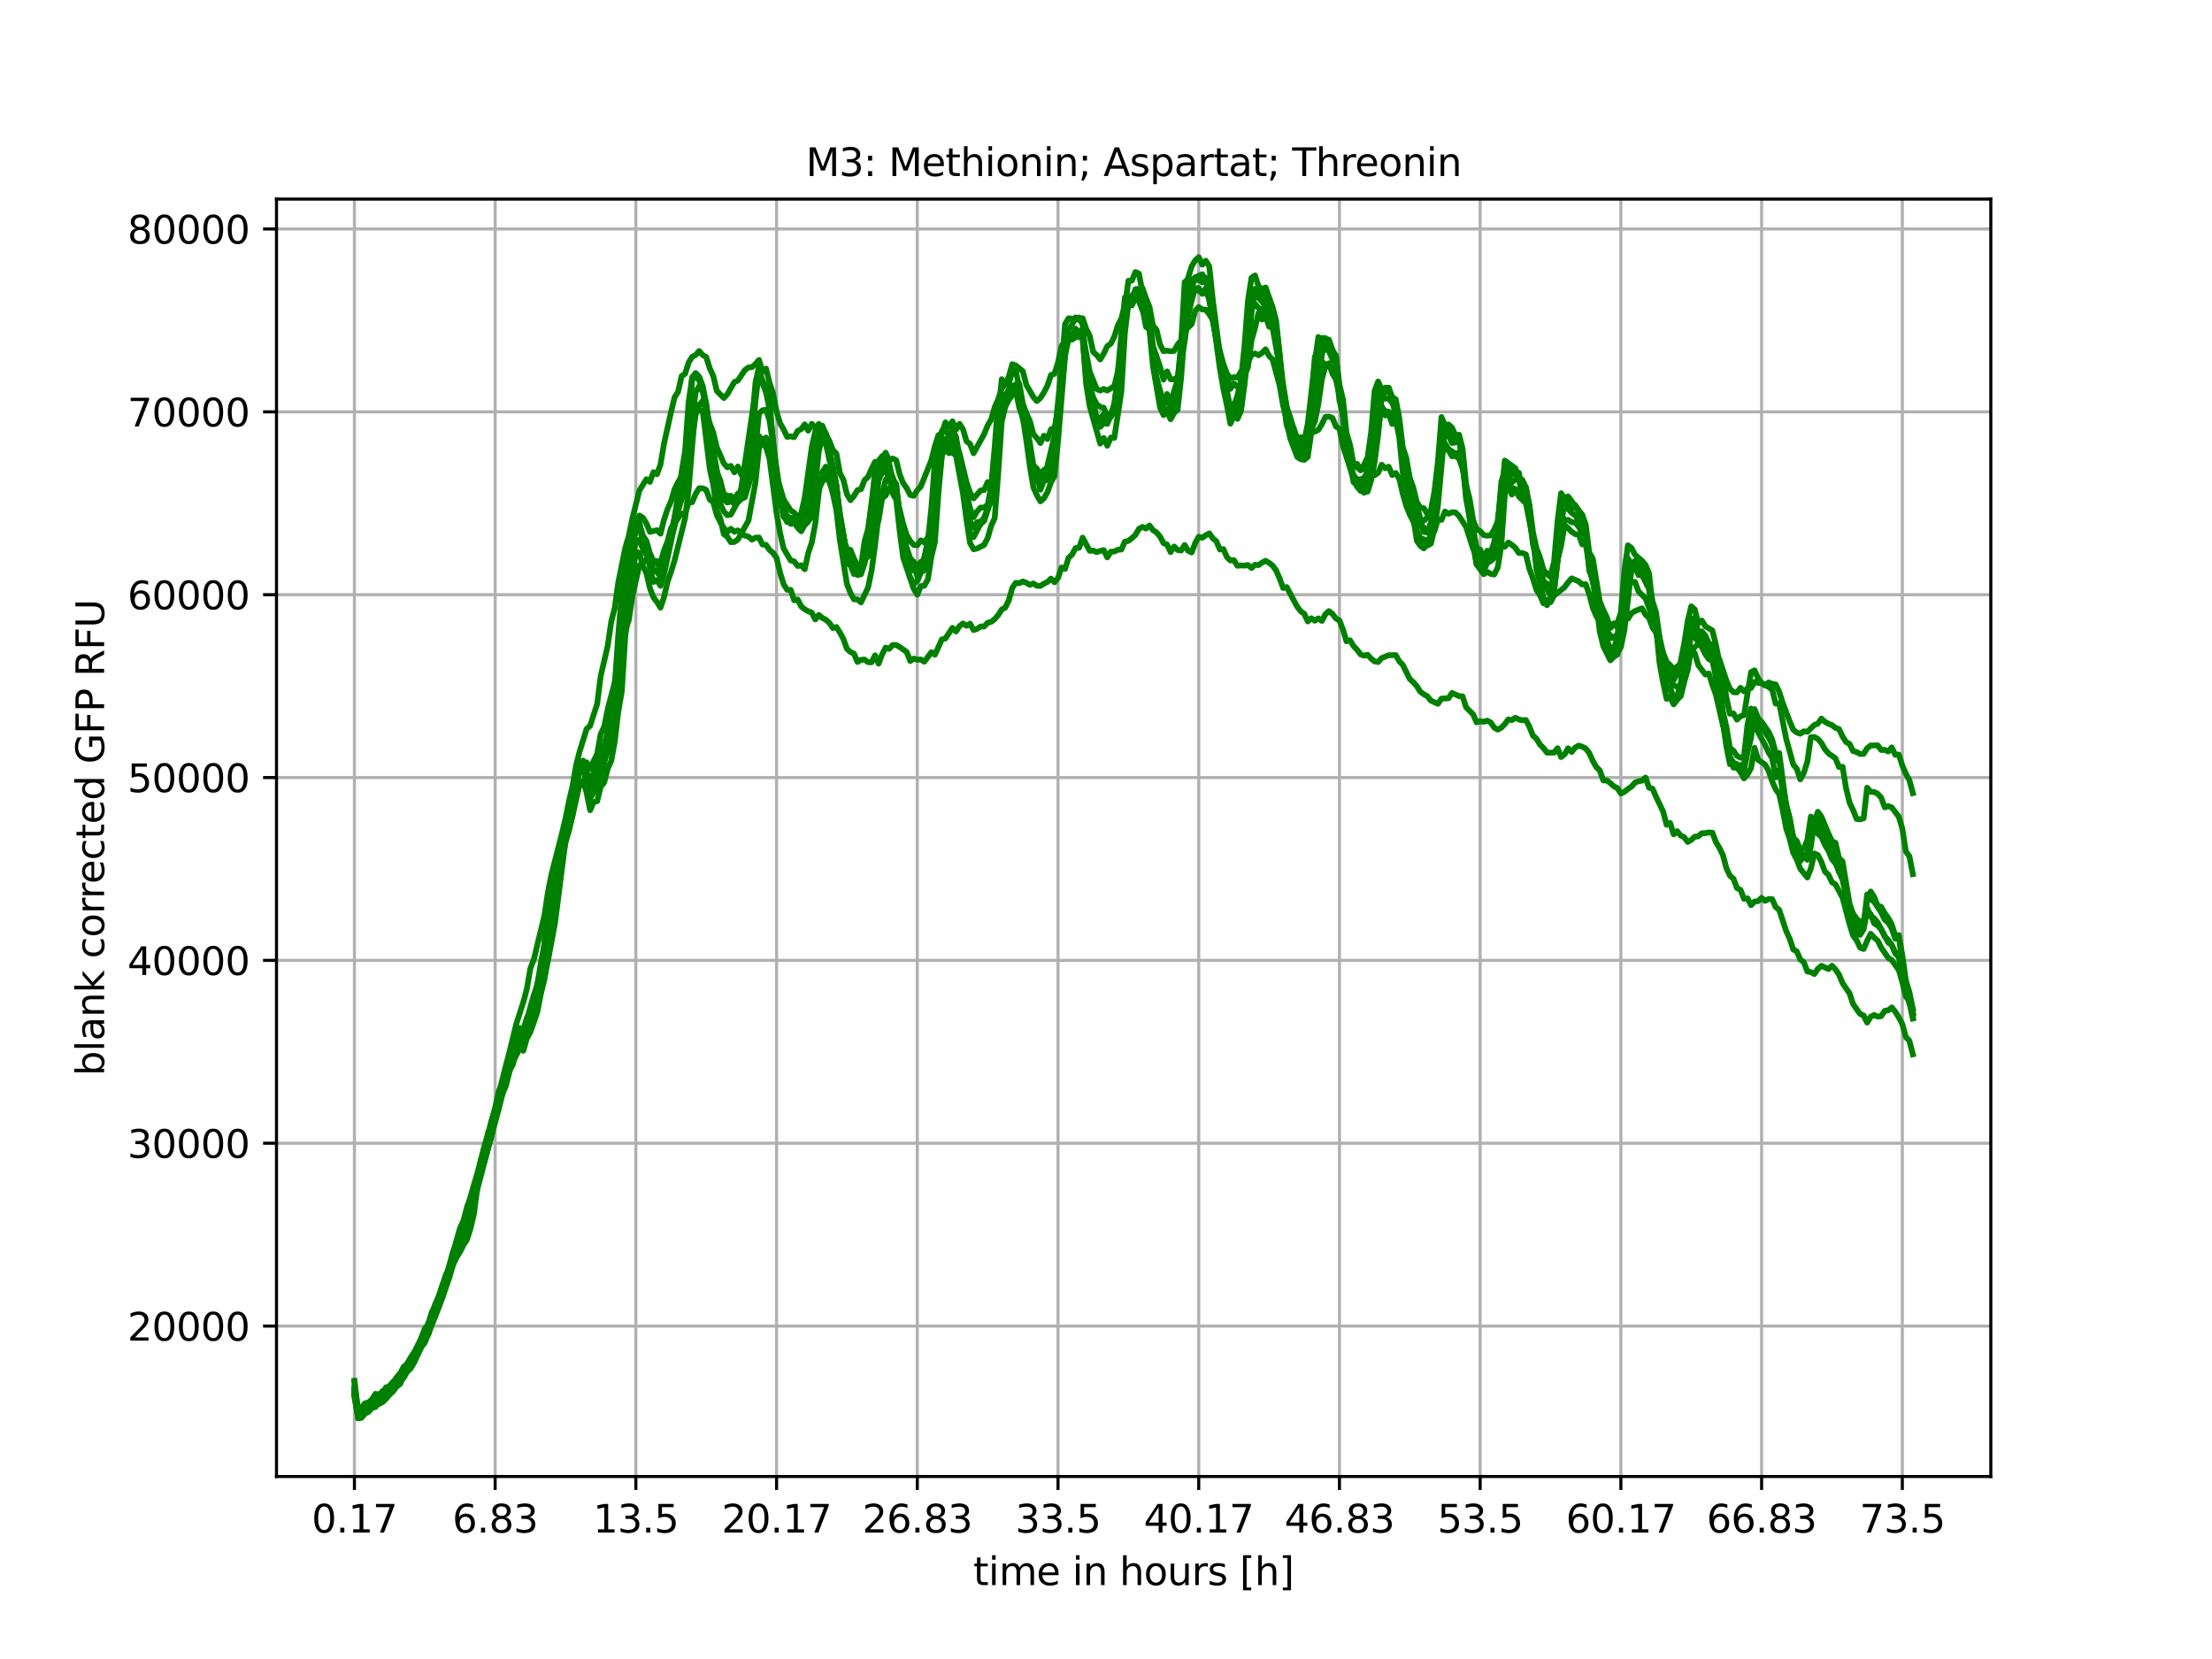 <?xml version="1.0" encoding="utf-8" standalone="no"?>
<!DOCTYPE svg PUBLIC "-//W3C//DTD SVG 1.1//EN"
  "http://www.w3.org/Graphics/SVG/1.1/DTD/svg11.dtd">
<svg xmlns:xlink="http://www.w3.org/1999/xlink" width="576pt" height="432pt" viewBox="0 0 576 432" xmlns="http://www.w3.org/2000/svg" version="1.1">
 <defs>
  <style type="text/css">*{stroke-linejoin: round; stroke-linecap: butt}</style>
 </defs>
 <g id="figure_1">
  <g id="patch_1">
   <path d="M 0 432 
L 576 432 
L 576 0 
L 0 0 
z
" style="fill: #ffffff"/>
  </g>
  <g id="axes_1">
   <g id="patch_2">
    <path d="M 72 384.48 
L 518.4 384.48 
L 518.4 51.84 
L 72 51.84 
z
" style="fill: #ffffff"/>
   </g>
   <g id="matplotlib.axis_1">
    <g id="xtick_1">
     <g id="line2d_1">
      <path d="M 92.291 384.48 
L 92.291 51.84 
" clip-path="url(#p27afe5eefa)" style="fill: none; stroke: #b0b0b0; stroke-width: 0.8; stroke-linecap: square"/>
     </g>
     <g id="line2d_2">
      <defs>
       <path id="m5c954cab98" d="M 0 0 
L 0 3.5 
" style="stroke: #000000; stroke-width: 0.8"/>
      </defs>
      <g>
       <use xlink:href="#m5c954cab98" x="92.291" y="384.48" style="stroke: #000000; stroke-width: 0.8"/>
      </g>
     </g>
     <g id="text_1">
      <!-- 0.17 -->
      <g transform="translate(81.158 399.078) scale(0.1 -0.1)">
       <defs>
        <path id="DejaVuSans-30" d="M 2034 4250 
Q 1547 4250 1301 3770 
Q 1056 3291 1056 2328 
Q 1056 1369 1301 889 
Q 1547 409 2034 409 
Q 2525 409 2770 889 
Q 3016 1369 3016 2328 
Q 3016 3291 2770 3770 
Q 2525 4250 2034 4250 
z
M 2034 4750 
Q 2819 4750 3233 4129 
Q 3647 3509 3647 2328 
Q 3647 1150 3233 529 
Q 2819 -91 2034 -91 
Q 1250 -91 836 529 
Q 422 1150 422 2328 
Q 422 3509 836 4129 
Q 1250 4750 2034 4750 
z
" transform="scale(0.016)"/>
        <path id="DejaVuSans-2e" d="M 684 794 
L 1344 794 
L 1344 0 
L 684 0 
L 684 794 
z
" transform="scale(0.016)"/>
        <path id="DejaVuSans-31" d="M 794 531 
L 1825 531 
L 1825 4091 
L 703 3866 
L 703 4441 
L 1819 4666 
L 2450 4666 
L 2450 531 
L 3481 531 
L 3481 0 
L 794 0 
L 794 531 
z
" transform="scale(0.016)"/>
        <path id="DejaVuSans-37" d="M 525 4666 
L 3525 4666 
L 3525 4397 
L 1831 0 
L 1172 0 
L 2766 4134 
L 525 4134 
L 525 4666 
z
" transform="scale(0.016)"/>
       </defs>
       <use xlink:href="#DejaVuSans-30"/>
       <use xlink:href="#DejaVuSans-2e" x="63.623"/>
       <use xlink:href="#DejaVuSans-31" x="95.41"/>
       <use xlink:href="#DejaVuSans-37" x="159.033"/>
      </g>
     </g>
    </g>
    <g id="xtick_2">
     <g id="line2d_3">
      <path d="M 128.934 384.48 
L 128.934 51.84 
" clip-path="url(#p27afe5eefa)" style="fill: none; stroke: #b0b0b0; stroke-width: 0.8; stroke-linecap: square"/>
     </g>
     <g id="line2d_4">
      <g>
       <use xlink:href="#m5c954cab98" x="128.934" y="384.48" style="stroke: #000000; stroke-width: 0.8"/>
      </g>
     </g>
     <g id="text_2">
      <!-- 6.83 -->
      <g transform="translate(117.801 399.078) scale(0.1 -0.1)">
       <defs>
        <path id="DejaVuSans-36" d="M 2113 2584 
Q 1688 2584 1439 2293 
Q 1191 2003 1191 1497 
Q 1191 994 1439 701 
Q 1688 409 2113 409 
Q 2538 409 2786 701 
Q 3034 994 3034 1497 
Q 3034 2003 2786 2293 
Q 2538 2584 2113 2584 
z
M 3366 4563 
L 3366 3988 
Q 3128 4100 2886 4159 
Q 2644 4219 2406 4219 
Q 1781 4219 1451 3797 
Q 1122 3375 1075 2522 
Q 1259 2794 1537 2939 
Q 1816 3084 2150 3084 
Q 2853 3084 3261 2657 
Q 3669 2231 3669 1497 
Q 3669 778 3244 343 
Q 2819 -91 2113 -91 
Q 1303 -91 875 529 
Q 447 1150 447 2328 
Q 447 3434 972 4092 
Q 1497 4750 2381 4750 
Q 2619 4750 2861 4703 
Q 3103 4656 3366 4563 
z
" transform="scale(0.016)"/>
        <path id="DejaVuSans-38" d="M 2034 2216 
Q 1584 2216 1326 1975 
Q 1069 1734 1069 1313 
Q 1069 891 1326 650 
Q 1584 409 2034 409 
Q 2484 409 2743 651 
Q 3003 894 3003 1313 
Q 3003 1734 2745 1975 
Q 2488 2216 2034 2216 
z
M 1403 2484 
Q 997 2584 770 2862 
Q 544 3141 544 3541 
Q 544 4100 942 4425 
Q 1341 4750 2034 4750 
Q 2731 4750 3128 4425 
Q 3525 4100 3525 3541 
Q 3525 3141 3298 2862 
Q 3072 2584 2669 2484 
Q 3125 2378 3379 2068 
Q 3634 1759 3634 1313 
Q 3634 634 3220 271 
Q 2806 -91 2034 -91 
Q 1263 -91 848 271 
Q 434 634 434 1313 
Q 434 1759 690 2068 
Q 947 2378 1403 2484 
z
M 1172 3481 
Q 1172 3119 1398 2916 
Q 1625 2713 2034 2713 
Q 2441 2713 2670 2916 
Q 2900 3119 2900 3481 
Q 2900 3844 2670 4047 
Q 2441 4250 2034 4250 
Q 1625 4250 1398 4047 
Q 1172 3844 1172 3481 
z
" transform="scale(0.016)"/>
        <path id="DejaVuSans-33" d="M 2597 2516 
Q 3050 2419 3304 2112 
Q 3559 1806 3559 1356 
Q 3559 666 3084 287 
Q 2609 -91 1734 -91 
Q 1441 -91 1130 -33 
Q 819 25 488 141 
L 488 750 
Q 750 597 1062 519 
Q 1375 441 1716 441 
Q 2309 441 2620 675 
Q 2931 909 2931 1356 
Q 2931 1769 2642 2001 
Q 2353 2234 1838 2234 
L 1294 2234 
L 1294 2753 
L 1863 2753 
Q 2328 2753 2575 2939 
Q 2822 3125 2822 3475 
Q 2822 3834 2567 4026 
Q 2313 4219 1838 4219 
Q 1578 4219 1281 4162 
Q 984 4106 628 3988 
L 628 4550 
Q 988 4650 1302 4700 
Q 1616 4750 1894 4750 
Q 2613 4750 3031 4423 
Q 3450 4097 3450 3541 
Q 3450 3153 3228 2886 
Q 3006 2619 2597 2516 
z
" transform="scale(0.016)"/>
       </defs>
       <use xlink:href="#DejaVuSans-36"/>
       <use xlink:href="#DejaVuSans-2e" x="63.623"/>
       <use xlink:href="#DejaVuSans-38" x="95.41"/>
       <use xlink:href="#DejaVuSans-33" x="159.033"/>
      </g>
     </g>
    </g>
    <g id="xtick_3">
     <g id="line2d_5">
      <path d="M 165.576 384.48 
L 165.576 51.84 
" clip-path="url(#p27afe5eefa)" style="fill: none; stroke: #b0b0b0; stroke-width: 0.8; stroke-linecap: square"/>
     </g>
     <g id="line2d_6">
      <g>
       <use xlink:href="#m5c954cab98" x="165.576" y="384.48" style="stroke: #000000; stroke-width: 0.8"/>
      </g>
     </g>
     <g id="text_3">
      <!-- 13.5 -->
      <g transform="translate(154.444 399.078) scale(0.1 -0.1)">
       <defs>
        <path id="DejaVuSans-35" d="M 691 4666 
L 3169 4666 
L 3169 4134 
L 1269 4134 
L 1269 2991 
Q 1406 3038 1543 3061 
Q 1681 3084 1819 3084 
Q 2600 3084 3056 2656 
Q 3513 2228 3513 1497 
Q 3513 744 3044 326 
Q 2575 -91 1722 -91 
Q 1428 -91 1123 -41 
Q 819 9 494 109 
L 494 744 
Q 775 591 1075 516 
Q 1375 441 1709 441 
Q 2250 441 2565 725 
Q 2881 1009 2881 1497 
Q 2881 1984 2565 2268 
Q 2250 2553 1709 2553 
Q 1456 2553 1204 2497 
Q 953 2441 691 2322 
L 691 4666 
z
" transform="scale(0.016)"/>
       </defs>
       <use xlink:href="#DejaVuSans-31"/>
       <use xlink:href="#DejaVuSans-33" x="63.623"/>
       <use xlink:href="#DejaVuSans-2e" x="127.246"/>
       <use xlink:href="#DejaVuSans-35" x="159.033"/>
      </g>
     </g>
    </g>
    <g id="xtick_4">
     <g id="line2d_7">
      <path d="M 202.219 384.48 
L 202.219 51.84 
" clip-path="url(#p27afe5eefa)" style="fill: none; stroke: #b0b0b0; stroke-width: 0.8; stroke-linecap: square"/>
     </g>
     <g id="line2d_8">
      <g>
       <use xlink:href="#m5c954cab98" x="202.219" y="384.48" style="stroke: #000000; stroke-width: 0.8"/>
      </g>
     </g>
     <g id="text_4">
      <!-- 20.17 -->
      <g transform="translate(187.905 399.078) scale(0.1 -0.1)">
       <defs>
        <path id="DejaVuSans-32" d="M 1228 531 
L 3431 531 
L 3431 0 
L 469 0 
L 469 531 
Q 828 903 1448 1529 
Q 2069 2156 2228 2338 
Q 2531 2678 2651 2914 
Q 2772 3150 2772 3378 
Q 2772 3750 2511 3984 
Q 2250 4219 1831 4219 
Q 1534 4219 1204 4116 
Q 875 4013 500 3803 
L 500 4441 
Q 881 4594 1212 4672 
Q 1544 4750 1819 4750 
Q 2544 4750 2975 4387 
Q 3406 4025 3406 3419 
Q 3406 3131 3298 2873 
Q 3191 2616 2906 2266 
Q 2828 2175 2409 1742 
Q 1991 1309 1228 531 
z
" transform="scale(0.016)"/>
       </defs>
       <use xlink:href="#DejaVuSans-32"/>
       <use xlink:href="#DejaVuSans-30" x="63.623"/>
       <use xlink:href="#DejaVuSans-2e" x="127.246"/>
       <use xlink:href="#DejaVuSans-31" x="159.033"/>
       <use xlink:href="#DejaVuSans-37" x="222.656"/>
      </g>
     </g>
    </g>
    <g id="xtick_5">
     <g id="line2d_9">
      <path d="M 238.862 384.48 
L 238.862 51.84 
" clip-path="url(#p27afe5eefa)" style="fill: none; stroke: #b0b0b0; stroke-width: 0.8; stroke-linecap: square"/>
     </g>
     <g id="line2d_10">
      <g>
       <use xlink:href="#m5c954cab98" x="238.862" y="384.48" style="stroke: #000000; stroke-width: 0.8"/>
      </g>
     </g>
     <g id="text_5">
      <!-- 26.83 -->
      <g transform="translate(224.548 399.078) scale(0.1 -0.1)">
       <use xlink:href="#DejaVuSans-32"/>
       <use xlink:href="#DejaVuSans-36" x="63.623"/>
       <use xlink:href="#DejaVuSans-2e" x="127.246"/>
       <use xlink:href="#DejaVuSans-38" x="159.033"/>
       <use xlink:href="#DejaVuSans-33" x="222.656"/>
      </g>
     </g>
    </g>
    <g id="xtick_6">
     <g id="line2d_11">
      <path d="M 275.505 384.48 
L 275.505 51.84 
" clip-path="url(#p27afe5eefa)" style="fill: none; stroke: #b0b0b0; stroke-width: 0.8; stroke-linecap: square"/>
     </g>
     <g id="line2d_12">
      <g>
       <use xlink:href="#m5c954cab98" x="275.505" y="384.48" style="stroke: #000000; stroke-width: 0.8"/>
      </g>
     </g>
     <g id="text_6">
      <!-- 33.5 -->
      <g transform="translate(264.372 399.078) scale(0.1 -0.1)">
       <use xlink:href="#DejaVuSans-33"/>
       <use xlink:href="#DejaVuSans-33" x="63.623"/>
       <use xlink:href="#DejaVuSans-2e" x="127.246"/>
       <use xlink:href="#DejaVuSans-35" x="159.033"/>
      </g>
     </g>
    </g>
    <g id="xtick_7">
     <g id="line2d_13">
      <path d="M 312.147 384.48 
L 312.147 51.84 
" clip-path="url(#p27afe5eefa)" style="fill: none; stroke: #b0b0b0; stroke-width: 0.8; stroke-linecap: square"/>
     </g>
     <g id="line2d_14">
      <g>
       <use xlink:href="#m5c954cab98" x="312.147" y="384.48" style="stroke: #000000; stroke-width: 0.8"/>
      </g>
     </g>
     <g id="text_7">
      <!-- 40.17 -->
      <g transform="translate(297.833 399.078) scale(0.1 -0.1)">
       <defs>
        <path id="DejaVuSans-34" d="M 2419 4116 
L 825 1625 
L 2419 1625 
L 2419 4116 
z
M 2253 4666 
L 3047 4666 
L 3047 1625 
L 3713 1625 
L 3713 1100 
L 3047 1100 
L 3047 0 
L 2419 0 
L 2419 1100 
L 313 1100 
L 313 1709 
L 2253 4666 
z
" transform="scale(0.016)"/>
       </defs>
       <use xlink:href="#DejaVuSans-34"/>
       <use xlink:href="#DejaVuSans-30" x="63.623"/>
       <use xlink:href="#DejaVuSans-2e" x="127.246"/>
       <use xlink:href="#DejaVuSans-31" x="159.033"/>
       <use xlink:href="#DejaVuSans-37" x="222.656"/>
      </g>
     </g>
    </g>
    <g id="xtick_8">
     <g id="line2d_15">
      <path d="M 348.79 384.48 
L 348.79 51.84 
" clip-path="url(#p27afe5eefa)" style="fill: none; stroke: #b0b0b0; stroke-width: 0.8; stroke-linecap: square"/>
     </g>
     <g id="line2d_16">
      <g>
       <use xlink:href="#m5c954cab98" x="348.79" y="384.48" style="stroke: #000000; stroke-width: 0.8"/>
      </g>
     </g>
     <g id="text_8">
      <!-- 46.83 -->
      <g transform="translate(334.476 399.078) scale(0.1 -0.1)">
       <use xlink:href="#DejaVuSans-34"/>
       <use xlink:href="#DejaVuSans-36" x="63.623"/>
       <use xlink:href="#DejaVuSans-2e" x="127.246"/>
       <use xlink:href="#DejaVuSans-38" x="159.033"/>
       <use xlink:href="#DejaVuSans-33" x="222.656"/>
      </g>
     </g>
    </g>
    <g id="xtick_9">
     <g id="line2d_17">
      <path d="M 385.433 384.48 
L 385.433 51.84 
" clip-path="url(#p27afe5eefa)" style="fill: none; stroke: #b0b0b0; stroke-width: 0.8; stroke-linecap: square"/>
     </g>
     <g id="line2d_18">
      <g>
       <use xlink:href="#m5c954cab98" x="385.433" y="384.48" style="stroke: #000000; stroke-width: 0.8"/>
      </g>
     </g>
     <g id="text_9">
      <!-- 53.5 -->
      <g transform="translate(374.3 399.078) scale(0.1 -0.1)">
       <use xlink:href="#DejaVuSans-35"/>
       <use xlink:href="#DejaVuSans-33" x="63.623"/>
       <use xlink:href="#DejaVuSans-2e" x="127.246"/>
       <use xlink:href="#DejaVuSans-35" x="159.033"/>
      </g>
     </g>
    </g>
    <g id="xtick_10">
     <g id="line2d_19">
      <path d="M 422.075 384.48 
L 422.075 51.84 
" clip-path="url(#p27afe5eefa)" style="fill: none; stroke: #b0b0b0; stroke-width: 0.8; stroke-linecap: square"/>
     </g>
     <g id="line2d_20">
      <g>
       <use xlink:href="#m5c954cab98" x="422.075" y="384.48" style="stroke: #000000; stroke-width: 0.8"/>
      </g>
     </g>
     <g id="text_10">
      <!-- 60.17 -->
      <g transform="translate(407.761 399.078) scale(0.1 -0.1)">
       <use xlink:href="#DejaVuSans-36"/>
       <use xlink:href="#DejaVuSans-30" x="63.623"/>
       <use xlink:href="#DejaVuSans-2e" x="127.246"/>
       <use xlink:href="#DejaVuSans-31" x="159.033"/>
       <use xlink:href="#DejaVuSans-37" x="222.656"/>
      </g>
     </g>
    </g>
    <g id="xtick_11">
     <g id="line2d_21">
      <path d="M 458.718 384.48 
L 458.718 51.84 
" clip-path="url(#p27afe5eefa)" style="fill: none; stroke: #b0b0b0; stroke-width: 0.8; stroke-linecap: square"/>
     </g>
     <g id="line2d_22">
      <g>
       <use xlink:href="#m5c954cab98" x="458.718" y="384.48" style="stroke: #000000; stroke-width: 0.8"/>
      </g>
     </g>
     <g id="text_11">
      <!-- 66.83 -->
      <g transform="translate(444.404 399.078) scale(0.1 -0.1)">
       <use xlink:href="#DejaVuSans-36"/>
       <use xlink:href="#DejaVuSans-36" x="63.623"/>
       <use xlink:href="#DejaVuSans-2e" x="127.246"/>
       <use xlink:href="#DejaVuSans-38" x="159.033"/>
       <use xlink:href="#DejaVuSans-33" x="222.656"/>
      </g>
     </g>
    </g>
    <g id="xtick_12">
     <g id="line2d_23">
      <path d="M 495.361 384.48 
L 495.361 51.84 
" clip-path="url(#p27afe5eefa)" style="fill: none; stroke: #b0b0b0; stroke-width: 0.8; stroke-linecap: square"/>
     </g>
     <g id="line2d_24">
      <g>
       <use xlink:href="#m5c954cab98" x="495.361" y="384.48" style="stroke: #000000; stroke-width: 0.8"/>
      </g>
     </g>
     <g id="text_12">
      <!-- 73.5 -->
      <g transform="translate(484.228 399.078) scale(0.1 -0.1)">
       <use xlink:href="#DejaVuSans-37"/>
       <use xlink:href="#DejaVuSans-33" x="63.623"/>
       <use xlink:href="#DejaVuSans-2e" x="127.246"/>
       <use xlink:href="#DejaVuSans-35" x="159.033"/>
      </g>
     </g>
    </g>
    <g id="text_13">
     <!-- time in hours [h] -->
     <g transform="translate(253.452 412.757) scale(0.1 -0.1)">
      <defs>
       <path id="DejaVuSans-74" d="M 1172 4494 
L 1172 3500 
L 2356 3500 
L 2356 3053 
L 1172 3053 
L 1172 1153 
Q 1172 725 1289 603 
Q 1406 481 1766 481 
L 2356 481 
L 2356 0 
L 1766 0 
Q 1100 0 847 248 
Q 594 497 594 1153 
L 594 3053 
L 172 3053 
L 172 3500 
L 594 3500 
L 594 4494 
L 1172 4494 
z
" transform="scale(0.016)"/>
       <path id="DejaVuSans-69" d="M 603 3500 
L 1178 3500 
L 1178 0 
L 603 0 
L 603 3500 
z
M 603 4863 
L 1178 4863 
L 1178 4134 
L 603 4134 
L 603 4863 
z
" transform="scale(0.016)"/>
       <path id="DejaVuSans-6d" d="M 3328 2828 
Q 3544 3216 3844 3400 
Q 4144 3584 4550 3584 
Q 5097 3584 5394 3201 
Q 5691 2819 5691 2113 
L 5691 0 
L 5113 0 
L 5113 2094 
Q 5113 2597 4934 2840 
Q 4756 3084 4391 3084 
Q 3944 3084 3684 2787 
Q 3425 2491 3425 1978 
L 3425 0 
L 2847 0 
L 2847 2094 
Q 2847 2600 2669 2842 
Q 2491 3084 2119 3084 
Q 1678 3084 1418 2786 
Q 1159 2488 1159 1978 
L 1159 0 
L 581 0 
L 581 3500 
L 1159 3500 
L 1159 2956 
Q 1356 3278 1631 3431 
Q 1906 3584 2284 3584 
Q 2666 3584 2933 3390 
Q 3200 3197 3328 2828 
z
" transform="scale(0.016)"/>
       <path id="DejaVuSans-65" d="M 3597 1894 
L 3597 1613 
L 953 1613 
Q 991 1019 1311 708 
Q 1631 397 2203 397 
Q 2534 397 2845 478 
Q 3156 559 3463 722 
L 3463 178 
Q 3153 47 2828 -22 
Q 2503 -91 2169 -91 
Q 1331 -91 842 396 
Q 353 884 353 1716 
Q 353 2575 817 3079 
Q 1281 3584 2069 3584 
Q 2775 3584 3186 3129 
Q 3597 2675 3597 1894 
z
M 3022 2063 
Q 3016 2534 2758 2815 
Q 2500 3097 2075 3097 
Q 1594 3097 1305 2825 
Q 1016 2553 972 2059 
L 3022 2063 
z
" transform="scale(0.016)"/>
       <path id="DejaVuSans-20" transform="scale(0.016)"/>
       <path id="DejaVuSans-6e" d="M 3513 2113 
L 3513 0 
L 2938 0 
L 2938 2094 
Q 2938 2591 2744 2837 
Q 2550 3084 2163 3084 
Q 1697 3084 1428 2787 
Q 1159 2491 1159 1978 
L 1159 0 
L 581 0 
L 581 3500 
L 1159 3500 
L 1159 2956 
Q 1366 3272 1645 3428 
Q 1925 3584 2291 3584 
Q 2894 3584 3203 3211 
Q 3513 2838 3513 2113 
z
" transform="scale(0.016)"/>
       <path id="DejaVuSans-68" d="M 3513 2113 
L 3513 0 
L 2938 0 
L 2938 2094 
Q 2938 2591 2744 2837 
Q 2550 3084 2163 3084 
Q 1697 3084 1428 2787 
Q 1159 2491 1159 1978 
L 1159 0 
L 581 0 
L 581 4863 
L 1159 4863 
L 1159 2956 
Q 1366 3272 1645 3428 
Q 1925 3584 2291 3584 
Q 2894 3584 3203 3211 
Q 3513 2838 3513 2113 
z
" transform="scale(0.016)"/>
       <path id="DejaVuSans-6f" d="M 1959 3097 
Q 1497 3097 1228 2736 
Q 959 2375 959 1747 
Q 959 1119 1226 758 
Q 1494 397 1959 397 
Q 2419 397 2687 759 
Q 2956 1122 2956 1747 
Q 2956 2369 2687 2733 
Q 2419 3097 1959 3097 
z
M 1959 3584 
Q 2709 3584 3137 3096 
Q 3566 2609 3566 1747 
Q 3566 888 3137 398 
Q 2709 -91 1959 -91 
Q 1206 -91 779 398 
Q 353 888 353 1747 
Q 353 2609 779 3096 
Q 1206 3584 1959 3584 
z
" transform="scale(0.016)"/>
       <path id="DejaVuSans-75" d="M 544 1381 
L 544 3500 
L 1119 3500 
L 1119 1403 
Q 1119 906 1312 657 
Q 1506 409 1894 409 
Q 2359 409 2629 706 
Q 2900 1003 2900 1516 
L 2900 3500 
L 3475 3500 
L 3475 0 
L 2900 0 
L 2900 538 
Q 2691 219 2414 64 
Q 2138 -91 1772 -91 
Q 1169 -91 856 284 
Q 544 659 544 1381 
z
M 1991 3584 
L 1991 3584 
z
" transform="scale(0.016)"/>
       <path id="DejaVuSans-72" d="M 2631 2963 
Q 2534 3019 2420 3045 
Q 2306 3072 2169 3072 
Q 1681 3072 1420 2755 
Q 1159 2438 1159 1844 
L 1159 0 
L 581 0 
L 581 3500 
L 1159 3500 
L 1159 2956 
Q 1341 3275 1631 3429 
Q 1922 3584 2338 3584 
Q 2397 3584 2469 3576 
Q 2541 3569 2628 3553 
L 2631 2963 
z
" transform="scale(0.016)"/>
       <path id="DejaVuSans-73" d="M 2834 3397 
L 2834 2853 
Q 2591 2978 2328 3040 
Q 2066 3103 1784 3103 
Q 1356 3103 1142 2972 
Q 928 2841 928 2578 
Q 928 2378 1081 2264 
Q 1234 2150 1697 2047 
L 1894 2003 
Q 2506 1872 2764 1633 
Q 3022 1394 3022 966 
Q 3022 478 2636 193 
Q 2250 -91 1575 -91 
Q 1294 -91 989 -36 
Q 684 19 347 128 
L 347 722 
Q 666 556 975 473 
Q 1284 391 1588 391 
Q 1994 391 2212 530 
Q 2431 669 2431 922 
Q 2431 1156 2273 1281 
Q 2116 1406 1581 1522 
L 1381 1569 
Q 847 1681 609 1914 
Q 372 2147 372 2553 
Q 372 3047 722 3315 
Q 1072 3584 1716 3584 
Q 2034 3584 2315 3537 
Q 2597 3491 2834 3397 
z
" transform="scale(0.016)"/>
       <path id="DejaVuSans-5b" d="M 550 4863 
L 1875 4863 
L 1875 4416 
L 1125 4416 
L 1125 -397 
L 1875 -397 
L 1875 -844 
L 550 -844 
L 550 4863 
z
" transform="scale(0.016)"/>
       <path id="DejaVuSans-5d" d="M 1947 4863 
L 1947 -844 
L 622 -844 
L 622 -397 
L 1369 -397 
L 1369 4416 
L 622 4416 
L 622 4863 
L 1947 4863 
z
" transform="scale(0.016)"/>
      </defs>
      <use xlink:href="#DejaVuSans-74"/>
      <use xlink:href="#DejaVuSans-69" x="39.209"/>
      <use xlink:href="#DejaVuSans-6d" x="66.992"/>
      <use xlink:href="#DejaVuSans-65" x="164.404"/>
      <use xlink:href="#DejaVuSans-20" x="225.928"/>
      <use xlink:href="#DejaVuSans-69" x="257.715"/>
      <use xlink:href="#DejaVuSans-6e" x="285.498"/>
      <use xlink:href="#DejaVuSans-20" x="348.877"/>
      <use xlink:href="#DejaVuSans-68" x="380.664"/>
      <use xlink:href="#DejaVuSans-6f" x="444.043"/>
      <use xlink:href="#DejaVuSans-75" x="505.225"/>
      <use xlink:href="#DejaVuSans-72" x="568.604"/>
      <use xlink:href="#DejaVuSans-73" x="609.717"/>
      <use xlink:href="#DejaVuSans-20" x="661.816"/>
      <use xlink:href="#DejaVuSans-5b" x="693.604"/>
      <use xlink:href="#DejaVuSans-68" x="732.617"/>
      <use xlink:href="#DejaVuSans-5d" x="795.996"/>
     </g>
    </g>
   </g>
   <g id="matplotlib.axis_2">
    <g id="ytick_1">
     <g id="line2d_25">
      <path d="M 72 345.305 
L 518.4 345.305 
" clip-path="url(#p27afe5eefa)" style="fill: none; stroke: #b0b0b0; stroke-width: 0.8; stroke-linecap: square"/>
     </g>
     <g id="line2d_26">
      <defs>
       <path id="m9ea1eec22a" d="M 0 0 
L -3.5 0 
" style="stroke: #000000; stroke-width: 0.8"/>
      </defs>
      <g>
       <use xlink:href="#m9ea1eec22a" x="72" y="345.305" style="stroke: #000000; stroke-width: 0.8"/>
      </g>
     </g>
     <g id="text_14">
      <!-- 20000 -->
      <g transform="translate(33.188 349.104) scale(0.1 -0.1)">
       <use xlink:href="#DejaVuSans-32"/>
       <use xlink:href="#DejaVuSans-30" x="63.623"/>
       <use xlink:href="#DejaVuSans-30" x="127.246"/>
       <use xlink:href="#DejaVuSans-30" x="190.869"/>
       <use xlink:href="#DejaVuSans-30" x="254.492"/>
      </g>
     </g>
    </g>
    <g id="ytick_2">
     <g id="line2d_27">
      <path d="M 72 297.693 
L 518.4 297.693 
" clip-path="url(#p27afe5eefa)" style="fill: none; stroke: #b0b0b0; stroke-width: 0.8; stroke-linecap: square"/>
     </g>
     <g id="line2d_28">
      <g>
       <use xlink:href="#m9ea1eec22a" x="72" y="297.693" style="stroke: #000000; stroke-width: 0.8"/>
      </g>
     </g>
     <g id="text_15">
      <!-- 30000 -->
      <g transform="translate(33.188 301.492) scale(0.1 -0.1)">
       <use xlink:href="#DejaVuSans-33"/>
       <use xlink:href="#DejaVuSans-30" x="63.623"/>
       <use xlink:href="#DejaVuSans-30" x="127.246"/>
       <use xlink:href="#DejaVuSans-30" x="190.869"/>
       <use xlink:href="#DejaVuSans-30" x="254.492"/>
      </g>
     </g>
    </g>
    <g id="ytick_3">
     <g id="line2d_29">
      <path d="M 72 250.082 
L 518.4 250.082 
" clip-path="url(#p27afe5eefa)" style="fill: none; stroke: #b0b0b0; stroke-width: 0.8; stroke-linecap: square"/>
     </g>
     <g id="line2d_30">
      <g>
       <use xlink:href="#m9ea1eec22a" x="72" y="250.082" style="stroke: #000000; stroke-width: 0.8"/>
      </g>
     </g>
     <g id="text_16">
      <!-- 40000 -->
      <g transform="translate(33.188 253.881) scale(0.1 -0.1)">
       <use xlink:href="#DejaVuSans-34"/>
       <use xlink:href="#DejaVuSans-30" x="63.623"/>
       <use xlink:href="#DejaVuSans-30" x="127.246"/>
       <use xlink:href="#DejaVuSans-30" x="190.869"/>
       <use xlink:href="#DejaVuSans-30" x="254.492"/>
      </g>
     </g>
    </g>
    <g id="ytick_4">
     <g id="line2d_31">
      <path d="M 72 202.47 
L 518.4 202.47 
" clip-path="url(#p27afe5eefa)" style="fill: none; stroke: #b0b0b0; stroke-width: 0.8; stroke-linecap: square"/>
     </g>
     <g id="line2d_32">
      <g>
       <use xlink:href="#m9ea1eec22a" x="72" y="202.47" style="stroke: #000000; stroke-width: 0.8"/>
      </g>
     </g>
     <g id="text_17">
      <!-- 50000 -->
      <g transform="translate(33.188 206.269) scale(0.1 -0.1)">
       <use xlink:href="#DejaVuSans-35"/>
       <use xlink:href="#DejaVuSans-30" x="63.623"/>
       <use xlink:href="#DejaVuSans-30" x="127.246"/>
       <use xlink:href="#DejaVuSans-30" x="190.869"/>
       <use xlink:href="#DejaVuSans-30" x="254.492"/>
      </g>
     </g>
    </g>
    <g id="ytick_5">
     <g id="line2d_33">
      <path d="M 72 154.858 
L 518.4 154.858 
" clip-path="url(#p27afe5eefa)" style="fill: none; stroke: #b0b0b0; stroke-width: 0.8; stroke-linecap: square"/>
     </g>
     <g id="line2d_34">
      <g>
       <use xlink:href="#m9ea1eec22a" x="72" y="154.858" style="stroke: #000000; stroke-width: 0.8"/>
      </g>
     </g>
     <g id="text_18">
      <!-- 60000 -->
      <g transform="translate(33.188 158.658) scale(0.1 -0.1)">
       <use xlink:href="#DejaVuSans-36"/>
       <use xlink:href="#DejaVuSans-30" x="63.623"/>
       <use xlink:href="#DejaVuSans-30" x="127.246"/>
       <use xlink:href="#DejaVuSans-30" x="190.869"/>
       <use xlink:href="#DejaVuSans-30" x="254.492"/>
      </g>
     </g>
    </g>
    <g id="ytick_6">
     <g id="line2d_35">
      <path d="M 72 107.247 
L 518.4 107.247 
" clip-path="url(#p27afe5eefa)" style="fill: none; stroke: #b0b0b0; stroke-width: 0.8; stroke-linecap: square"/>
     </g>
     <g id="line2d_36">
      <g>
       <use xlink:href="#m9ea1eec22a" x="72" y="107.247" style="stroke: #000000; stroke-width: 0.8"/>
      </g>
     </g>
     <g id="text_19">
      <!-- 70000 -->
      <g transform="translate(33.188 111.046) scale(0.1 -0.1)">
       <use xlink:href="#DejaVuSans-37"/>
       <use xlink:href="#DejaVuSans-30" x="63.623"/>
       <use xlink:href="#DejaVuSans-30" x="127.246"/>
       <use xlink:href="#DejaVuSans-30" x="190.869"/>
       <use xlink:href="#DejaVuSans-30" x="254.492"/>
      </g>
     </g>
    </g>
    <g id="ytick_7">
     <g id="line2d_37">
      <path d="M 72 59.635 
L 518.4 59.635 
" clip-path="url(#p27afe5eefa)" style="fill: none; stroke: #b0b0b0; stroke-width: 0.8; stroke-linecap: square"/>
     </g>
     <g id="line2d_38">
      <g>
       <use xlink:href="#m9ea1eec22a" x="72" y="59.635" style="stroke: #000000; stroke-width: 0.8"/>
      </g>
     </g>
     <g id="text_20">
      <!-- 80000 -->
      <g transform="translate(33.188 63.435) scale(0.1 -0.1)">
       <use xlink:href="#DejaVuSans-38"/>
       <use xlink:href="#DejaVuSans-30" x="63.623"/>
       <use xlink:href="#DejaVuSans-30" x="127.246"/>
       <use xlink:href="#DejaVuSans-30" x="190.869"/>
       <use xlink:href="#DejaVuSans-30" x="254.492"/>
      </g>
     </g>
    </g>
    <g id="text_21">
     <!-- blank corrected GFP RFU -->
     <g transform="translate(27.108 280.149) rotate(-90) scale(0.1 -0.1)">
      <defs>
       <path id="DejaVuSans-62" d="M 3116 1747 
Q 3116 2381 2855 2742 
Q 2594 3103 2138 3103 
Q 1681 3103 1420 2742 
Q 1159 2381 1159 1747 
Q 1159 1113 1420 752 
Q 1681 391 2138 391 
Q 2594 391 2855 752 
Q 3116 1113 3116 1747 
z
M 1159 2969 
Q 1341 3281 1617 3432 
Q 1894 3584 2278 3584 
Q 2916 3584 3314 3078 
Q 3713 2572 3713 1747 
Q 3713 922 3314 415 
Q 2916 -91 2278 -91 
Q 1894 -91 1617 61 
Q 1341 213 1159 525 
L 1159 0 
L 581 0 
L 581 4863 
L 1159 4863 
L 1159 2969 
z
" transform="scale(0.016)"/>
       <path id="DejaVuSans-6c" d="M 603 4863 
L 1178 4863 
L 1178 0 
L 603 0 
L 603 4863 
z
" transform="scale(0.016)"/>
       <path id="DejaVuSans-61" d="M 2194 1759 
Q 1497 1759 1228 1600 
Q 959 1441 959 1056 
Q 959 750 1161 570 
Q 1363 391 1709 391 
Q 2188 391 2477 730 
Q 2766 1069 2766 1631 
L 2766 1759 
L 2194 1759 
z
M 3341 1997 
L 3341 0 
L 2766 0 
L 2766 531 
Q 2569 213 2275 61 
Q 1981 -91 1556 -91 
Q 1019 -91 701 211 
Q 384 513 384 1019 
Q 384 1609 779 1909 
Q 1175 2209 1959 2209 
L 2766 2209 
L 2766 2266 
Q 2766 2663 2505 2880 
Q 2244 3097 1772 3097 
Q 1472 3097 1187 3025 
Q 903 2953 641 2809 
L 641 3341 
Q 956 3463 1253 3523 
Q 1550 3584 1831 3584 
Q 2591 3584 2966 3190 
Q 3341 2797 3341 1997 
z
" transform="scale(0.016)"/>
       <path id="DejaVuSans-6b" d="M 581 4863 
L 1159 4863 
L 1159 1991 
L 2875 3500 
L 3609 3500 
L 1753 1863 
L 3688 0 
L 2938 0 
L 1159 1709 
L 1159 0 
L 581 0 
L 581 4863 
z
" transform="scale(0.016)"/>
       <path id="DejaVuSans-63" d="M 3122 3366 
L 3122 2828 
Q 2878 2963 2633 3030 
Q 2388 3097 2138 3097 
Q 1578 3097 1268 2742 
Q 959 2388 959 1747 
Q 959 1106 1268 751 
Q 1578 397 2138 397 
Q 2388 397 2633 464 
Q 2878 531 3122 666 
L 3122 134 
Q 2881 22 2623 -34 
Q 2366 -91 2075 -91 
Q 1284 -91 818 406 
Q 353 903 353 1747 
Q 353 2603 823 3093 
Q 1294 3584 2113 3584 
Q 2378 3584 2631 3529 
Q 2884 3475 3122 3366 
z
" transform="scale(0.016)"/>
       <path id="DejaVuSans-64" d="M 2906 2969 
L 2906 4863 
L 3481 4863 
L 3481 0 
L 2906 0 
L 2906 525 
Q 2725 213 2448 61 
Q 2172 -91 1784 -91 
Q 1150 -91 751 415 
Q 353 922 353 1747 
Q 353 2572 751 3078 
Q 1150 3584 1784 3584 
Q 2172 3584 2448 3432 
Q 2725 3281 2906 2969 
z
M 947 1747 
Q 947 1113 1208 752 
Q 1469 391 1925 391 
Q 2381 391 2643 752 
Q 2906 1113 2906 1747 
Q 2906 2381 2643 2742 
Q 2381 3103 1925 3103 
Q 1469 3103 1208 2742 
Q 947 2381 947 1747 
z
" transform="scale(0.016)"/>
       <path id="DejaVuSans-47" d="M 3809 666 
L 3809 1919 
L 2778 1919 
L 2778 2438 
L 4434 2438 
L 4434 434 
Q 4069 175 3628 42 
Q 3188 -91 2688 -91 
Q 1594 -91 976 548 
Q 359 1188 359 2328 
Q 359 3472 976 4111 
Q 1594 4750 2688 4750 
Q 3144 4750 3555 4637 
Q 3966 4525 4313 4306 
L 4313 3634 
Q 3963 3931 3569 4081 
Q 3175 4231 2741 4231 
Q 1884 4231 1454 3753 
Q 1025 3275 1025 2328 
Q 1025 1384 1454 906 
Q 1884 428 2741 428 
Q 3075 428 3337 486 
Q 3600 544 3809 666 
z
" transform="scale(0.016)"/>
       <path id="DejaVuSans-46" d="M 628 4666 
L 3309 4666 
L 3309 4134 
L 1259 4134 
L 1259 2759 
L 3109 2759 
L 3109 2228 
L 1259 2228 
L 1259 0 
L 628 0 
L 628 4666 
z
" transform="scale(0.016)"/>
       <path id="DejaVuSans-50" d="M 1259 4147 
L 1259 2394 
L 2053 2394 
Q 2494 2394 2734 2622 
Q 2975 2850 2975 3272 
Q 2975 3691 2734 3919 
Q 2494 4147 2053 4147 
L 1259 4147 
z
M 628 4666 
L 2053 4666 
Q 2838 4666 3239 4311 
Q 3641 3956 3641 3272 
Q 3641 2581 3239 2228 
Q 2838 1875 2053 1875 
L 1259 1875 
L 1259 0 
L 628 0 
L 628 4666 
z
" transform="scale(0.016)"/>
       <path id="DejaVuSans-52" d="M 2841 2188 
Q 3044 2119 3236 1894 
Q 3428 1669 3622 1275 
L 4263 0 
L 3584 0 
L 2988 1197 
Q 2756 1666 2539 1819 
Q 2322 1972 1947 1972 
L 1259 1972 
L 1259 0 
L 628 0 
L 628 4666 
L 2053 4666 
Q 2853 4666 3247 4331 
Q 3641 3997 3641 3322 
Q 3641 2881 3436 2590 
Q 3231 2300 2841 2188 
z
M 1259 4147 
L 1259 2491 
L 2053 2491 
Q 2509 2491 2742 2702 
Q 2975 2913 2975 3322 
Q 2975 3731 2742 3939 
Q 2509 4147 2053 4147 
L 1259 4147 
z
" transform="scale(0.016)"/>
       <path id="DejaVuSans-55" d="M 556 4666 
L 1191 4666 
L 1191 1831 
Q 1191 1081 1462 751 
Q 1734 422 2344 422 
Q 2950 422 3222 751 
Q 3494 1081 3494 1831 
L 3494 4666 
L 4128 4666 
L 4128 1753 
Q 4128 841 3676 375 
Q 3225 -91 2344 -91 
Q 1459 -91 1007 375 
Q 556 841 556 1753 
L 556 4666 
z
" transform="scale(0.016)"/>
      </defs>
      <use xlink:href="#DejaVuSans-62"/>
      <use xlink:href="#DejaVuSans-6c" x="63.477"/>
      <use xlink:href="#DejaVuSans-61" x="91.26"/>
      <use xlink:href="#DejaVuSans-6e" x="152.539"/>
      <use xlink:href="#DejaVuSans-6b" x="215.918"/>
      <use xlink:href="#DejaVuSans-20" x="273.828"/>
      <use xlink:href="#DejaVuSans-63" x="305.615"/>
      <use xlink:href="#DejaVuSans-6f" x="360.596"/>
      <use xlink:href="#DejaVuSans-72" x="421.777"/>
      <use xlink:href="#DejaVuSans-72" x="461.141"/>
      <use xlink:href="#DejaVuSans-65" x="500.004"/>
      <use xlink:href="#DejaVuSans-63" x="561.527"/>
      <use xlink:href="#DejaVuSans-74" x="616.508"/>
      <use xlink:href="#DejaVuSans-65" x="655.717"/>
      <use xlink:href="#DejaVuSans-64" x="717.24"/>
      <use xlink:href="#DejaVuSans-20" x="780.717"/>
      <use xlink:href="#DejaVuSans-47" x="812.504"/>
      <use xlink:href="#DejaVuSans-46" x="889.994"/>
      <use xlink:href="#DejaVuSans-50" x="947.514"/>
      <use xlink:href="#DejaVuSans-20" x="1007.816"/>
      <use xlink:href="#DejaVuSans-52" x="1039.604"/>
      <use xlink:href="#DejaVuSans-46" x="1109.086"/>
      <use xlink:href="#DejaVuSans-55" x="1166.605"/>
     </g>
    </g>
   </g>
   <g id="line2d_39">
    <path d="M 92.291 362.88 
L 93.207 367.275 
L 94.123 366.522 
L 95.039 365.418 
L 95.955 365.275 
L 96.871 364.875 
L 98.703 363.251 
L 99.619 363.066 
L 100.536 362.347 
L 102.368 360.433 
L 103.284 358.819 
L 105.116 357.133 
L 106.032 355.876 
L 106.948 353.52 
L 107.864 352.272 
L 108.78 350.273 
L 109.696 348.773 
L 110.612 346.844 
L 113.36 340.06 
L 114.277 337.417 
L 115.193 335.542 
L 117.941 326.319 
L 119.773 319.825 
L 120.689 317.863 
L 121.605 314.297 
L 122.521 311.793 
L 123.437 308.412 
L 124.353 305.508 
L 126.185 298.185 
L 127.101 295.4 
L 128.018 291.667 
L 128.934 288.601 
L 131.682 277.646 
L 132.598 274.218 
L 134.43 266.667 
L 136.262 260.987 
L 137.178 257.582 
L 138.094 252.231 
L 139.01 249.826 
L 141.759 238.443 
L 142.675 232.339 
L 143.591 227.706 
L 146.339 217.027 
L 147.255 213.147 
L 148.171 208.623 
L 149.087 204.695 
L 150.003 199.372 
L 150.919 195.721 
L 152.751 189.831 
L 153.667 188.993 
L 155.5 183.304 
L 156.416 176.062 
L 158.248 168.187 
L 159.164 161.888 
L 160.08 158.255 
L 160.996 151.685 
L 162.828 142.629 
L 163.744 139.496 
L 164.66 135.021 
L 166.492 127.755 
L 168.325 124.779 
L 169.241 125.475 
L 170.157 122.956 
L 171.073 123.48 
L 171.989 120.98 
L 172.905 115.533 
L 174.737 107.306 
L 175.653 103.469 
L 176.569 102.026 
L 177.485 97.95 
L 178.401 97.327 
L 179.317 94.399 
L 180.233 92.913 
L 181.15 92.446 
L 182.066 91.399 
L 182.982 92.47 
L 183.898 92.961 
L 184.814 95.908 
L 185.73 97.898 
L 186.646 101.755 
L 188.478 103.64 
L 189.394 102.654 
L 191.226 99.488 
L 192.142 99.088 
L 193.974 96.351 
L 194.891 95.694 
L 195.807 95.598 
L 196.723 94.818 
L 197.639 93.718 
L 198.555 96.784 
L 199.471 95.989 
L 200.387 99.655 
L 201.303 102.464 
L 202.219 107.239 
L 203.135 110.21 
L 204.051 111.815 
L 204.967 113.757 
L 205.883 113.624 
L 206.799 113.829 
L 207.715 112.21 
L 208.632 111.743 
L 209.548 110.501 
L 210.464 112.153 
L 211.38 110.358 
L 212.296 111.491 
L 213.212 110.386 
L 214.128 113.119 
L 215.044 113.096 
L 215.96 114.795 
L 216.876 117.171 
L 217.792 118.119 
L 218.708 123.199 
L 219.624 124.941 
L 220.54 128.717 
L 221.457 130.25 
L 222.373 129.145 
L 223.289 127.622 
L 224.205 127.374 
L 225.121 125.032 
L 226.037 124.189 
L 226.953 122.08 
L 227.869 120.256 
L 228.785 120.832 
L 230.617 117.876 
L 231.533 119.956 
L 232.449 119.38 
L 233.365 119.861 
L 234.281 123.546 
L 235.198 125.817 
L 236.114 127.127 
L 237.03 128.888 
L 237.946 129.122 
L 238.862 127.665 
L 239.778 126.684 
L 242.526 119.823 
L 243.442 116.176 
L 244.358 113.329 
L 245.274 112.758 
L 246.19 109.982 
L 247.106 111.096 
L 248.022 109.71 
L 248.939 111.891 
L 249.855 110.358 
L 250.771 111.805 
L 251.687 114.943 
L 252.603 115.6 
L 253.519 118.023 
L 256.267 113.034 
L 257.183 110.791 
L 258.099 109.239 
L 259.015 106.044 
L 259.931 103.921 
L 260.847 101.264 
L 261.764 99.926 
L 262.68 98.103 
L 263.596 94.832 
L 264.512 95.17 
L 266.344 96.67 
L 267.26 100.193 
L 269.092 103.411 
L 270.008 104.445 
L 270.924 103.616 
L 271.84 102.202 
L 272.756 100.388 
L 273.672 97.641 
L 274.588 97.355 
L 275.505 94.37 
L 276.421 90.104 
L 277.337 88.742 
L 278.253 85.833 
L 279.169 84.514 
L 280.085 82.648 
L 281.001 83.324 
L 281.917 82.867 
L 282.833 85.605 
L 283.749 87.447 
L 284.665 91.642 
L 285.581 92.461 
L 286.497 93.603 
L 287.413 92.056 
L 288.329 90.147 
L 289.246 89.49 
L 290.162 87.681 
L 291.078 84.724 
L 291.994 82.996 
L 292.91 79.434 
L 293.826 78.034 
L 294.742 78.063 
L 295.658 75.282 
L 296.574 75.221 
L 297.49 74.997 
L 298.406 77.639 
L 299.322 79.887 
L 300.238 84.795 
L 301.154 85.871 
L 302.071 89.718 
L 302.987 91.442 
L 303.903 91.309 
L 304.819 91.485 
L 305.735 91.366 
L 306.651 89.747 
L 307.567 88.604 
L 308.483 86.424 
L 309.399 85.252 
L 310.315 84.391 
L 311.231 80.886 
L 312.147 79.967 
L 313.063 80.596 
L 313.979 80.629 
L 314.895 81.834 
L 315.812 83.324 
L 316.728 88.219 
L 317.644 92.166 
L 318.56 94.87 
L 319.476 97.227 
L 320.392 98.574 
L 321.308 98.198 
L 322.224 98.341 
L 323.14 96.76 
L 324.056 96.098 
L 325.888 92.442 
L 326.804 92.032 
L 327.72 92.499 
L 328.636 91.885 
L 329.553 90.947 
L 330.469 92.67 
L 331.385 93.594 
L 333.217 100.431 
L 334.133 105.673 
L 335.049 109.263 
L 335.965 112.01 
L 336.881 114.338 
L 337.797 114.205 
L 338.713 115.171 
L 339.629 114.886 
L 340.545 114.419 
L 341.461 112.624 
L 342.378 112.396 
L 343.294 111.943 
L 344.21 110.453 
L 345.126 108.577 
L 346.042 108.473 
L 346.958 108.815 
L 347.874 111.058 
L 348.79 111.653 
L 349.706 116.138 
L 352.454 124.737 
L 353.37 124.941 
L 354.286 125.627 
L 355.202 125.432 
L 356.119 125.632 
L 357.035 123.732 
L 357.951 123.751 
L 358.867 123.113 
L 359.783 120.999 
L 360.699 121.928 
L 361.615 121.528 
L 362.531 123.699 
L 363.447 123.165 
L 364.363 124.656 
L 365.279 128.55 
L 366.195 131.769 
L 367.111 134.011 
L 368.027 135.797 
L 368.943 138.177 
L 369.86 140.134 
L 370.776 140.429 
L 371.692 141.005 
L 372.608 139.268 
L 373.524 138.32 
L 374.44 135.23 
L 375.356 135.387 
L 376.272 133.188 
L 377.188 133.783 
L 378.104 133.383 
L 379.02 133.45 
L 379.936 134.364 
L 381.768 137.216 
L 383.601 142.972 
L 384.517 144.648 
L 385.433 145.338 
L 386.349 146.419 
L 387.265 144.462 
L 388.181 144.848 
L 389.097 143.386 
L 390.013 143.738 
L 390.929 141.958 
L 391.845 142.372 
L 392.761 141.272 
L 393.677 141.872 
L 394.593 142.639 
L 395.509 144 
L 396.426 143.995 
L 397.342 144.376 
L 398.258 148.161 
L 399.174 150.642 
L 400.09 153.627 
L 401.006 155.018 
L 401.922 157.108 
L 402.838 156.232 
L 403.754 156.827 
L 404.67 155.108 
L 407.418 152.904 
L 408.334 151.642 
L 409.25 150.604 
L 411.083 151.39 
L 411.999 152.189 
L 412.915 152.128 
L 413.831 154.718 
L 414.747 158.212 
L 415.663 160.46 
L 416.579 161.712 
L 417.495 165.411 
L 418.411 165.554 
L 419.327 166.206 
L 421.159 165.911 
L 422.075 163.035 
L 422.992 161.226 
L 423.908 161.117 
L 424.824 159.688 
L 425.74 159.112 
L 427.572 158.403 
L 428.488 160.05 
L 429.404 160.921 
L 430.32 163.435 
L 431.236 164.716 
L 432.152 167.992 
L 433.068 170.02 
L 433.984 172.329 
L 434.9 173.181 
L 435.816 174.353 
L 436.733 173.538 
L 437.649 172.891 
L 438.565 171.729 
L 439.481 171.115 
L 440.397 168.925 
L 441.313 168.501 
L 442.229 167.701 
L 443.145 167.682 
L 444.061 168.634 
L 445.893 167.892 
L 446.809 170.51 
L 447.725 171.691 
L 449.557 177.233 
L 450.474 179.338 
L 451.39 180.256 
L 452.306 180.295 
L 453.222 179.099 
L 454.138 180.023 
L 455.054 179.247 
L 455.97 179.161 
L 456.886 177.552 
L 457.802 177.847 
L 458.718 177.904 
L 459.634 178.528 
L 460.55 177.709 
L 461.466 178.066 
L 462.382 178.223 
L 463.299 180.152 
L 464.215 183.032 
L 466.047 187.879 
L 466.963 190.045 
L 467.879 190.736 
L 468.795 191.064 
L 469.711 190.426 
L 470.627 190.55 
L 472.459 188.774 
L 473.375 188.431 
L 474.291 187.127 
L 475.207 187.96 
L 476.123 188.469 
L 477.04 188.822 
L 477.956 189.526 
L 478.872 189.85 
L 479.788 191.75 
L 480.704 193.212 
L 481.62 193.716 
L 482.536 195.554 
L 483.452 195.825 
L 484.368 196.335 
L 485.284 196.311 
L 486.2 194.84 
L 487.116 194.121 
L 488.948 194.088 
L 489.864 195.297 
L 490.781 195.268 
L 491.697 195.683 
L 492.613 194.616 
L 493.529 196.578 
L 494.445 196.487 
L 495.361 199.353 
L 496.277 201.472 
L 497.193 203.134 
L 498.109 206.538 
L 498.109 206.538 
" clip-path="url(#p27afe5eefa)" style="fill: none; stroke: #008000; stroke-width: 1.5; stroke-linecap: square"/>
   </g>
   <g id="line2d_40">
    <path d="M 92.291 363.599 
L 93.207 368.827 
L 94.123 368.655 
L 95.039 367.194 
L 95.955 366.565 
L 96.871 366.289 
L 97.787 365.794 
L 98.703 365.599 
L 99.619 365.042 
L 100.536 364.232 
L 101.452 363.09 
L 102.368 362.294 
L 103.284 361.061 
L 104.2 360.371 
L 105.116 358.314 
L 106.032 357.181 
L 106.948 356.333 
L 107.864 354.743 
L 110.612 348.797 
L 111.528 347.416 
L 112.444 344.721 
L 114.277 340.412 
L 117.025 332.618 
L 117.941 329.333 
L 118.857 327.367 
L 121.605 319.777 
L 122.521 316.502 
L 123.437 313.826 
L 124.353 309.441 
L 127.101 299.066 
L 129.85 288.796 
L 130.766 284.954 
L 131.682 282.907 
L 133.514 275.746 
L 135.346 272.137 
L 136.262 272.251 
L 137.178 269.361 
L 138.094 265.91 
L 139.01 263.667 
L 139.926 260.939 
L 140.843 256.473 
L 141.759 254.759 
L 142.675 250.222 
L 144.507 240.471 
L 147.255 219.036 
L 148.171 214.946 
L 149.087 210.018 
L 150.003 207.5 
L 150.919 204.348 
L 151.835 203.957 
L 152.751 202.758 
L 153.667 203.039 
L 155.5 199.653 
L 156.416 196.273 
L 157.332 194.345 
L 159.164 186.413 
L 160.08 183.299 
L 160.996 177.8 
L 162.828 164.069 
L 163.744 161.478 
L 164.66 155.308 
L 166.492 147.2 
L 167.408 146.524 
L 168.325 145.648 
L 169.241 146.909 
L 170.157 146.181 
L 171.073 146.086 
L 171.989 146.49 
L 172.905 143.343 
L 173.821 140.982 
L 174.737 137.511 
L 175.653 136.392 
L 176.569 134.897 
L 177.485 133.726 
L 178.401 133.83 
L 179.317 130.879 
L 180.233 130.779 
L 181.15 128.588 
L 182.066 127.136 
L 182.982 127.141 
L 183.898 127.57 
L 184.814 130.069 
L 185.73 130.779 
L 186.646 134.097 
L 187.562 135.954 
L 188.478 137.482 
L 189.394 138.506 
L 190.31 137.701 
L 191.226 138.473 
L 192.142 138.111 
L 193.058 139.011 
L 193.974 139.472 
L 194.891 139.725 
L 195.807 140.534 
L 196.723 140.01 
L 197.639 139.968 
L 198.555 141.796 
L 199.471 141.877 
L 200.387 143.21 
L 201.303 143.986 
L 202.219 145.286 
L 203.135 149.128 
L 204.051 152.118 
L 204.967 153.575 
L 205.883 153.603 
L 206.799 156.327 
L 207.715 156.103 
L 208.632 157.917 
L 209.548 158.674 
L 210.464 159.179 
L 211.38 159.526 
L 212.296 161.302 
L 213.212 160.126 
L 214.128 160.912 
L 215.044 161.388 
L 215.96 162.193 
L 216.876 163.554 
L 217.792 163.264 
L 218.708 164.697 
L 219.624 166.406 
L 220.54 168.968 
L 221.457 169.782 
L 222.373 170.196 
L 223.289 172.381 
L 224.205 171.829 
L 225.121 171.744 
L 226.037 172.424 
L 226.953 172.453 
L 227.869 170.644 
L 228.785 172.81 
L 229.701 170.425 
L 230.617 168.634 
L 231.533 168.963 
L 232.449 167.954 
L 233.365 167.963 
L 234.281 168.482 
L 236.114 169.796 
L 237.03 172.134 
L 237.946 171.482 
L 238.862 171.801 
L 239.778 171.729 
L 240.694 172.315 
L 242.526 169.825 
L 243.442 170.506 
L 245.274 166.492 
L 246.19 166.254 
L 248.022 163.492 
L 248.939 164.449 
L 249.855 163.04 
L 250.771 162.345 
L 251.687 162.95 
L 252.603 162.397 
L 253.519 164.069 
L 254.435 163.764 
L 255.351 163.131 
L 256.267 163.14 
L 257.183 162.174 
L 258.099 161.94 
L 259.015 161.212 
L 259.931 160.16 
L 260.847 158.727 
L 261.764 158.222 
L 262.68 156.384 
L 263.596 153.08 
L 264.512 151.766 
L 265.428 151.861 
L 266.344 151.409 
L 267.26 151.756 
L 268.176 152.294 
L 269.092 151.928 
L 270.008 152.547 
L 270.924 152.58 
L 271.84 151.985 
L 272.756 151.542 
L 273.672 150.671 
L 274.588 151.613 
L 275.505 150.504 
L 276.421 147.771 
L 277.337 148.152 
L 278.253 145.248 
L 279.169 144.405 
L 280.085 142.705 
L 281.001 142.639 
L 281.917 140.001 
L 283.749 143.419 
L 284.665 143.372 
L 285.581 143.781 
L 286.497 143.453 
L 287.413 143.243 
L 288.329 145.148 
L 289.246 143.667 
L 290.162 143.624 
L 291.078 143.153 
L 291.994 143.096 
L 292.91 141.044 
L 293.826 140.848 
L 294.742 140.148 
L 295.658 139.291 
L 296.574 137.72 
L 297.49 137.201 
L 298.406 137.625 
L 299.322 136.83 
L 300.238 138.049 
L 301.154 138.644 
L 302.071 139.725 
L 302.987 141.434 
L 303.903 141.815 
L 304.819 143.767 
L 305.735 142.31 
L 306.651 143.21 
L 307.567 143.357 
L 308.483 141.92 
L 309.399 143.443 
L 310.315 143.853 
L 311.231 141.42 
L 312.147 139.787 
L 313.063 140.039 
L 313.979 139.387 
L 314.895 138.887 
L 315.812 140.182 
L 316.728 140.934 
L 317.644 143.081 
L 318.56 142.981 
L 319.476 145.057 
L 320.392 145.943 
L 321.308 145.862 
L 322.224 147.328 
L 323.14 147.238 
L 324.056 147.285 
L 324.972 147.128 
L 325.888 147.904 
L 326.804 147.057 
L 327.72 147.157 
L 328.636 146.505 
L 329.553 146.024 
L 330.469 146.567 
L 331.385 147.276 
L 332.301 148.538 
L 333.217 150.656 
L 334.133 153.123 
L 335.049 152.866 
L 336.881 156.294 
L 337.797 157.989 
L 338.713 159.174 
L 339.629 159.822 
L 340.545 161.826 
L 341.461 161.002 
L 342.378 161.631 
L 343.294 161.021 
L 344.21 161.678 
L 345.126 159.945 
L 346.042 159.122 
L 346.958 159.86 
L 347.874 161.05 
L 348.79 161.578 
L 349.706 163.926 
L 350.622 166.992 
L 351.538 166.716 
L 352.454 168.225 
L 353.37 169.182 
L 354.286 170.396 
L 355.202 170.734 
L 356.119 170.501 
L 357.035 171.496 
L 357.951 172.239 
L 358.867 172.391 
L 359.783 171.358 
L 361.615 170.615 
L 363.447 170.582 
L 364.363 172.186 
L 365.279 173.129 
L 367.111 176.828 
L 368.027 177.638 
L 368.943 178.695 
L 369.86 180.142 
L 370.776 180.809 
L 371.692 181.304 
L 372.608 182.456 
L 374.44 183.27 
L 375.356 181.913 
L 377.188 181.832 
L 378.104 180.437 
L 379.936 181.271 
L 380.852 181.332 
L 381.768 184.18 
L 383.601 186.013 
L 384.517 188.108 
L 385.433 187.808 
L 386.349 187.95 
L 387.265 187.651 
L 388.181 188.136 
L 389.097 189.479 
L 390.013 189.998 
L 390.929 189.484 
L 391.845 188.565 
L 392.761 187.332 
L 393.677 187.512 
L 394.593 186.898 
L 395.509 187.36 
L 396.426 187.541 
L 397.342 187.498 
L 398.258 189.269 
L 399.174 191.545 
L 400.09 192.364 
L 401.006 193.864 
L 401.922 194.802 
L 402.838 195.987 
L 404.67 195.983 
L 405.586 194.816 
L 406.502 197.125 
L 407.418 196.444 
L 408.334 194.854 
L 409.25 195.806 
L 410.167 194.673 
L 411.083 194.154 
L 411.999 194.44 
L 412.915 194.907 
L 413.831 196.073 
L 414.747 198.106 
L 415.663 199.725 
L 416.579 200.61 
L 417.495 203.229 
L 418.411 203.243 
L 419.327 203.9 
L 420.243 204.753 
L 421.159 205.214 
L 422.075 206.624 
L 422.992 206.205 
L 423.908 205.438 
L 424.824 204.857 
L 425.74 203.791 
L 426.656 203.443 
L 427.572 203.286 
L 428.488 202.472 
L 429.404 205.119 
L 430.32 205.372 
L 431.236 207.481 
L 433.068 211.304 
L 433.984 214.775 
L 434.9 214.308 
L 435.816 217.27 
L 436.733 216.436 
L 437.649 217.584 
L 438.565 218.008 
L 439.481 219.241 
L 440.397 218.708 
L 441.313 217.884 
L 442.229 217.774 
L 443.145 216.974 
L 444.061 216.951 
L 444.977 216.775 
L 445.893 216.827 
L 446.809 219.241 
L 447.725 220.779 
L 448.641 222.674 
L 449.557 226.087 
L 450.474 228.035 
L 451.39 228.815 
L 452.306 231.244 
L 453.222 231.705 
L 454.138 234.048 
L 455.054 233.929 
L 455.97 235.7 
L 456.886 234.762 
L 457.802 234.657 
L 458.718 233.8 
L 459.634 234.586 
L 460.55 234.096 
L 461.466 234.134 
L 462.382 236.195 
L 463.299 236.928 
L 465.131 242.49 
L 466.047 244.48 
L 466.963 247.251 
L 467.879 247.732 
L 468.795 249.865 
L 469.711 250.55 
L 470.627 252.969 
L 471.543 253.126 
L 472.459 253.64 
L 473.375 252.259 
L 474.291 251.483 
L 476.123 252.35 
L 477.04 251.474 
L 477.956 252.431 
L 478.872 253.773 
L 479.788 255.997 
L 481.62 258.673 
L 482.536 261.448 
L 484.368 264.034 
L 485.284 264.429 
L 486.2 266.281 
L 487.116 264.762 
L 488.032 264.31 
L 488.948 264.719 
L 489.864 264.605 
L 490.781 263.215 
L 491.697 263.086 
L 492.613 262.324 
L 493.529 263.453 
L 494.445 264.924 
L 495.361 266.709 
L 496.277 270.038 
L 497.193 271.018 
L 498.109 274.542 
L 498.109 274.542 
" clip-path="url(#p27afe5eefa)" style="fill: none; stroke: #008000; stroke-width: 1.5; stroke-linecap: square"/>
   </g>
   <g id="line2d_41">
    <path d="M 92.291 359.838 
L 93.207 367.484 
L 94.123 366.932 
L 95.039 365.922 
L 96.871 364.97 
L 97.787 363.832 
L 98.703 363.808 
L 99.619 363.042 
L 100.536 361.856 
L 101.452 361.68 
L 102.368 360.309 
L 104.2 358.409 
L 105.116 357.862 
L 106.032 355.629 
L 106.948 354.477 
L 107.864 353.677 
L 109.696 348.863 
L 110.612 347.692 
L 112.444 343.197 
L 113.36 341.236 
L 116.109 333.18 
L 117.025 331.209 
L 117.941 327.59 
L 118.857 324.658 
L 119.773 323.201 
L 120.689 321.058 
L 121.605 318.387 
L 123.437 311.707 
L 124.353 306.56 
L 125.269 303.48 
L 126.185 301.061 
L 128.018 293.21 
L 128.934 291.072 
L 130.766 283.364 
L 134.43 269.876 
L 135.346 268.481 
L 136.262 268.709 
L 139.01 259.096 
L 139.926 256.473 
L 140.843 252.293 
L 141.759 249.988 
L 142.675 243.589 
L 143.591 235.8 
L 144.507 230.225 
L 145.423 223.945 
L 146.339 220.66 
L 147.255 215.784 
L 148.171 213.189 
L 149.087 209.718 
L 150.003 204.672 
L 150.919 200.429 
L 151.835 199.825 
L 152.751 198.515 
L 153.667 200.258 
L 154.584 198.149 
L 155.5 196.321 
L 156.416 191.145 
L 157.332 189.255 
L 158.248 184.646 
L 160.08 177.685 
L 161.912 163.869 
L 162.828 154.032 
L 165.576 137.42 
L 166.492 134.249 
L 167.408 134.806 
L 168.325 136.292 
L 169.241 138.492 
L 171.073 138.063 
L 171.989 138.968 
L 172.905 135.311 
L 173.821 132.588 
L 174.737 130.54 
L 175.653 127.398 
L 176.569 125.546 
L 178.401 122.48 
L 180.233 114.348 
L 181.15 107.954 
L 182.066 105.511 
L 182.982 104.373 
L 183.898 106.706 
L 184.814 110.263 
L 185.73 112.624 
L 186.646 116.466 
L 188.478 120.661 
L 189.394 121.689 
L 190.31 121.313 
L 191.226 122.999 
L 192.142 121.475 
L 193.058 123.675 
L 193.974 122.818 
L 194.891 121.618 
L 195.807 121.299 
L 197.639 113.543 
L 198.555 114.676 
L 199.471 113.929 
L 201.303 118.219 
L 202.219 123.818 
L 204.051 130.05 
L 205.883 132.892 
L 206.799 133.478 
L 207.715 134.654 
L 208.632 134.94 
L 209.548 135.716 
L 210.464 135.578 
L 211.38 134.678 
L 212.296 131.578 
L 213.212 127.336 
L 214.128 125.489 
L 215.044 124.151 
L 215.96 125.527 
L 217.792 130.931 
L 218.708 135.925 
L 219.624 140.234 
L 220.54 142.91 
L 221.457 143.177 
L 222.373 145.433 
L 223.289 147.304 
L 224.205 146.8 
L 225.121 145.619 
L 226.037 144.933 
L 226.953 142.21 
L 227.869 138.163 
L 228.785 135.449 
L 229.701 129.741 
L 230.617 129.045 
L 231.533 127.117 
L 232.449 127.965 
L 233.365 128.993 
L 235.198 136.473 
L 236.114 139.349 
L 237.03 140.872 
L 237.946 141.915 
L 238.862 141.972 
L 239.778 140.691 
L 240.694 141.267 
L 241.61 139.934 
L 242.526 137.468 
L 243.442 133.635 
L 245.274 118.461 
L 246.19 115.905 
L 247.106 116.405 
L 248.022 115.462 
L 248.939 115.695 
L 249.855 118.004 
L 251.687 125.617 
L 252.603 128.269 
L 253.519 129.793 
L 255.351 127.717 
L 256.267 127.593 
L 257.183 125.532 
L 258.099 125.784 
L 259.015 123.918 
L 259.931 116.985 
L 260.847 107.763 
L 261.764 103.216 
L 262.68 101.497 
L 263.596 100.474 
L 265.428 99.936 
L 266.344 105.125 
L 267.26 107.63 
L 268.176 109.61 
L 269.092 113.062 
L 270.008 114.062 
L 270.924 115.376 
L 271.84 113.462 
L 272.756 114.329 
L 273.672 111.777 
L 274.588 111.42 
L 275.505 107.077 
L 276.421 101.393 
L 277.337 92.132 
L 278.253 88.504 
L 279.169 88.119 
L 280.085 87.038 
L 281.001 87.1 
L 281.917 86.957 
L 283.749 96.732 
L 285.581 101.321 
L 286.497 101.693 
L 287.413 101.274 
L 288.329 101.693 
L 290.162 100.54 
L 291.078 96.822 
L 291.994 92.527 
L 292.91 83.595 
L 293.826 79.306 
L 294.742 79.525 
L 295.658 77.611 
L 296.574 78.192 
L 297.49 80.472 
L 298.406 81.248 
L 299.322 82.262 
L 300.238 90.099 
L 302.071 95.484 
L 302.987 98.85 
L 303.903 96.708 
L 304.819 98.765 
L 305.735 98.779 
L 306.651 98.169 
L 307.567 94.132 
L 308.483 88.942 
L 309.399 82.11 
L 310.315 78.225 
L 311.231 75.049 
L 313.063 76.354 
L 313.979 76.268 
L 314.895 77.277 
L 315.812 83.472 
L 316.728 87.881 
L 319.476 98.312 
L 320.392 101.245 
L 321.308 99.845 
L 322.224 100.75 
L 323.14 100.083 
L 324.972 95.584 
L 325.888 88.628 
L 326.804 85.4 
L 327.72 81.477 
L 328.636 83.21 
L 329.553 82.243 
L 330.469 85.057 
L 331.385 85.357 
L 334.133 100.745 
L 335.049 106.192 
L 335.965 108.615 
L 336.881 111.672 
L 337.797 114.119 
L 338.713 113.843 
L 339.629 114.362 
L 340.545 115.129 
L 341.461 111.691 
L 342.378 109.782 
L 343.294 105.23 
L 344.21 98.769 
L 345.126 95.456 
L 346.042 94.613 
L 346.958 97.293 
L 347.874 98.85 
L 349.706 106.83 
L 350.622 114.971 
L 351.538 117.547 
L 352.454 121.213 
L 353.37 120.775 
L 354.286 122.213 
L 355.202 121.656 
L 356.119 123.656 
L 357.951 118.442 
L 358.867 111.582 
L 359.783 105.778 
L 360.699 108.177 
L 361.615 107.773 
L 362.531 110.415 
L 363.447 109.687 
L 364.363 112.972 
L 365.279 117.543 
L 366.195 119.999 
L 367.111 124.508 
L 368.027 126.998 
L 368.943 130.788 
L 369.86 132.197 
L 370.776 132.35 
L 371.692 133.873 
L 372.608 134.159 
L 374.44 127.831 
L 375.356 118.261 
L 376.272 116.686 
L 377.188 117.266 
L 378.104 118.819 
L 379.02 118.714 
L 379.936 119.442 
L 380.852 122.066 
L 381.768 126.47 
L 382.685 129.845 
L 383.601 135.421 
L 384.517 137.801 
L 385.433 138.311 
L 386.349 139.325 
L 387.265 139.501 
L 388.181 139.406 
L 389.097 137.854 
L 390.013 135.773 
L 390.929 128.284 
L 391.845 125.656 
L 392.761 126.808 
L 393.677 128.793 
L 394.593 127.517 
L 395.509 129.288 
L 397.342 131.069 
L 399.174 140.325 
L 401.006 146.943 
L 401.922 148.504 
L 403.754 150.256 
L 404.67 149.59 
L 406.502 142.153 
L 407.418 136.725 
L 408.334 137.511 
L 409.25 138.463 
L 410.167 139.087 
L 411.083 139.153 
L 411.999 141.743 
L 412.915 141.577 
L 413.831 147.314 
L 414.747 151.361 
L 416.579 157.26 
L 417.495 159.555 
L 418.411 162.321 
L 419.327 163.431 
L 420.243 162.316 
L 421.159 163.407 
L 422.075 160.436 
L 423.908 150.147 
L 424.824 151.628 
L 425.74 151.518 
L 426.656 153.989 
L 428.488 155.813 
L 430.32 160.712 
L 432.152 168.654 
L 433.068 173.124 
L 433.984 176.038 
L 434.9 177.195 
L 435.816 178.566 
L 436.733 178.723 
L 437.649 180.295 
L 439.481 174.481 
L 440.397 168.753 
L 441.313 170.12 
L 442.229 173.205 
L 444.061 175.633 
L 444.977 175.371 
L 445.893 178.338 
L 446.809 180.88 
L 448.641 188.841 
L 449.557 192.197 
L 450.474 197.335 
L 451.39 198.663 
L 452.306 199.487 
L 453.222 200.948 
L 454.138 202.691 
L 455.054 201.672 
L 455.97 200.001 
L 456.886 194.726 
L 457.802 197.858 
L 459.634 199.082 
L 460.55 200.753 
L 461.466 203.434 
L 462.382 205.529 
L 463.299 206.814 
L 464.215 210.966 
L 465.131 215.756 
L 466.047 218.512 
L 466.963 222.093 
L 467.879 223.811 
L 468.795 226.244 
L 470.627 228.501 
L 471.543 226.14 
L 472.459 222.236 
L 473.375 222.664 
L 474.291 224.454 
L 475.207 226.963 
L 476.123 227.782 
L 477.04 229.739 
L 477.956 230.296 
L 479.788 233.729 
L 481.62 240.671 
L 482.536 243.604 
L 483.452 244.822 
L 484.368 246.775 
L 485.284 247.117 
L 486.2 244.984 
L 487.116 243.151 
L 488.032 244.142 
L 488.948 244.922 
L 489.864 246.77 
L 491.697 249.441 
L 492.613 249.998 
L 494.445 252.602 
L 495.361 255.735 
L 496.277 259.539 
L 497.193 260.477 
L 498.109 264.934 
L 498.109 264.934 
" clip-path="url(#p27afe5eefa)" style="fill: none; stroke: #008000; stroke-width: 1.5; stroke-linecap: square"/>
   </g>
   <g id="line2d_42">
    <path d="M 92.291 363.561 
L 93.207 368.627 
L 94.123 368.489 
L 95.039 367.018 
L 95.955 367.051 
L 97.787 365.489 
L 98.703 364.908 
L 99.619 364.127 
L 100.536 363.589 
L 101.452 362.313 
L 102.368 362.052 
L 105.116 358.6 
L 106.032 356.891 
L 106.948 355.919 
L 108.78 352.677 
L 109.696 350.806 
L 110.612 349.611 
L 113.36 342.736 
L 114.277 340.041 
L 115.193 337.898 
L 118.857 326.495 
L 119.773 325.472 
L 121.605 321.072 
L 122.521 317.573 
L 123.437 312.545 
L 125.269 305.313 
L 128.018 295.653 
L 128.934 291.463 
L 129.85 288.716 
L 130.766 284.988 
L 131.682 282.131 
L 132.598 278.903 
L 133.514 277.308 
L 134.43 273.527 
L 135.346 271.437 
L 136.262 272.661 
L 137.178 269.409 
L 138.094 267.781 
L 139.926 262.239 
L 141.759 254.602 
L 142.675 247.317 
L 143.591 234.934 
L 144.507 231.401 
L 145.423 226.53 
L 146.339 223.678 
L 147.255 219.331 
L 148.171 216.27 
L 149.087 212.38 
L 150.003 206.952 
L 150.919 203.781 
L 151.835 203.919 
L 152.751 204.729 
L 153.667 207.209 
L 154.584 206.057 
L 155.5 204.543 
L 156.416 200.725 
L 158.248 195.654 
L 160.08 185.413 
L 160.996 177.604 
L 161.912 168.525 
L 162.828 156.698 
L 163.744 150.128 
L 164.66 145.3 
L 165.576 141.163 
L 166.492 140.539 
L 167.408 142.967 
L 169.241 146.033 
L 170.157 148.509 
L 171.073 148.914 
L 171.989 150.233 
L 172.905 147.095 
L 173.821 142.977 
L 174.737 140.577 
L 175.653 137.139 
L 176.569 133.154 
L 177.485 129.95 
L 178.401 125.565 
L 179.317 117.866 
L 180.233 108.601 
L 181.15 102.14 
L 182.066 100.531 
L 182.982 102.007 
L 183.898 106.054 
L 184.814 112.7 
L 186.646 123.175 
L 187.562 125.07 
L 188.478 130.069 
L 189.394 130.864 
L 190.31 130.564 
L 191.226 131.136 
L 192.142 130.783 
L 193.058 129.912 
L 193.974 129.474 
L 195.807 123.308 
L 196.723 116.686 
L 197.639 107.677 
L 198.555 106.844 
L 199.471 106.654 
L 200.387 109.477 
L 203.135 128.284 
L 204.051 133.169 
L 205.883 135.321 
L 206.799 135.973 
L 207.715 137.406 
L 208.632 138.344 
L 209.548 136.725 
L 210.464 135.863 
L 212.296 125.765 
L 213.212 117.571 
L 214.128 113.672 
L 215.044 115.662 
L 215.96 119.247 
L 216.876 122.194 
L 217.792 127.503 
L 218.708 133.769 
L 219.624 139.158 
L 220.54 145.276 
L 221.457 147.128 
L 222.373 147.643 
L 223.289 149.728 
L 224.205 149.552 
L 225.121 146.728 
L 226.953 139.663 
L 227.869 133.092 
L 228.785 125.118 
L 229.701 122.961 
L 230.617 122.894 
L 231.533 123.494 
L 232.449 124.227 
L 233.365 127.47 
L 234.281 133.902 
L 235.198 138.677 
L 236.114 142.667 
L 237.03 145.391 
L 237.946 146.338 
L 238.862 147.524 
L 239.778 146.314 
L 240.694 146.128 
L 241.61 140.82 
L 242.526 136.644 
L 244.358 116.971 
L 245.274 115.562 
L 246.19 115.286 
L 247.106 117.176 
L 248.939 116.195 
L 249.855 118.799 
L 251.687 128.512 
L 252.603 132.369 
L 253.519 134.697 
L 254.435 133.154 
L 255.351 132.169 
L 256.267 132.188 
L 257.183 131.478 
L 258.099 127.027 
L 259.015 119.052 
L 259.931 106.43 
L 260.847 103.973 
L 261.764 103.33 
L 262.68 101.954 
L 263.596 102.759 
L 264.512 100.469 
L 265.428 105.102 
L 266.344 108.634 
L 267.26 111.02 
L 268.176 115.362 
L 269.092 121.185 
L 270.008 122.032 
L 270.924 123.708 
L 271.84 122.337 
L 272.756 122.213 
L 273.672 119.466 
L 274.588 118.5 
L 276.421 101.693 
L 277.337 90.604 
L 278.253 88.466 
L 279.169 88.057 
L 280.085 86.419 
L 281.917 87.514 
L 282.833 95.403 
L 283.749 100.179 
L 284.665 103.507 
L 285.581 105.263 
L 286.497 105.997 
L 287.413 106.182 
L 288.329 108.444 
L 289.246 107.692 
L 290.162 105.797 
L 291.994 92.746 
L 292.91 80.258 
L 293.826 78.939 
L 294.742 78.596 
L 295.658 77.892 
L 296.574 78.387 
L 297.49 80.805 
L 298.406 82.253 
L 299.322 84.791 
L 300.238 93.213 
L 301.154 98.369 
L 302.987 104.925 
L 303.903 103.202 
L 304.819 106.044 
L 305.735 104.297 
L 306.651 104.216 
L 307.567 96.113 
L 308.483 84.886 
L 309.399 76.373 
L 310.315 76.325 
L 311.231 75.14 
L 312.147 74.997 
L 313.063 76.52 
L 313.979 75.059 
L 314.895 78.249 
L 316.728 88.414 
L 317.644 94.213 
L 318.56 98.974 
L 319.476 102.873 
L 320.392 105.635 
L 321.308 105.53 
L 322.224 105.04 
L 323.14 104.335 
L 324.056 98.288 
L 324.972 91.166 
L 325.888 80.477 
L 326.804 79.101 
L 327.72 80.21 
L 328.636 80.625 
L 329.553 82.262 
L 330.469 82.781 
L 331.385 84.448 
L 332.301 88.042 
L 333.217 97.293 
L 334.133 104.326 
L 335.049 109.572 
L 335.965 114.157 
L 337.797 118.976 
L 338.713 119.59 
L 339.629 119.737 
L 340.545 118.966 
L 341.461 112.61 
L 342.378 107.52 
L 343.294 97.374 
L 344.21 94.108 
L 345.126 95.032 
L 346.042 94.684 
L 346.958 95.927 
L 347.874 96.465 
L 348.79 104.283 
L 349.706 107.954 
L 350.622 116.486 
L 351.538 120.352 
L 352.454 125.579 
L 353.37 126.246 
L 354.286 127.141 
L 355.202 128.322 
L 356.119 127.803 
L 357.035 123.78 
L 358.867 106.925 
L 359.783 105.978 
L 360.699 107.077 
L 361.615 107.211 
L 362.531 107.901 
L 363.447 109.115 
L 364.363 112.243 
L 365.279 119.285 
L 366.195 122.451 
L 367.111 127.998 
L 368.027 131.626 
L 368.943 135.902 
L 370.776 137.358 
L 371.692 138.687 
L 372.608 137.73 
L 373.524 134.387 
L 374.44 128.893 
L 375.356 116.995 
L 376.272 115.471 
L 377.188 116.928 
L 379.02 118.133 
L 379.936 117.833 
L 380.852 120.828 
L 382.685 133.164 
L 384.517 143.129 
L 385.433 143.762 
L 386.349 145.433 
L 387.265 143.719 
L 388.181 143.872 
L 389.097 141.12 
L 390.013 135.74 
L 390.929 126.898 
L 391.845 125.408 
L 392.761 125.717 
L 393.677 127.022 
L 394.593 127.341 
L 395.509 128.017 
L 396.426 127.95 
L 397.342 129.712 
L 398.258 134.516 
L 399.174 141.648 
L 400.09 145.033 
L 401.006 147.69 
L 401.922 151.337 
L 402.838 152.056 
L 403.754 153.07 
L 404.67 149.876 
L 406.502 133.93 
L 407.418 135.463 
L 408.334 135.364 
L 409.25 135.978 
L 410.167 136.068 
L 411.083 137.139 
L 411.999 138.753 
L 412.915 139.41 
L 413.831 147.214 
L 416.579 159.336 
L 418.411 164.278 
L 419.327 165.497 
L 420.243 166.016 
L 421.159 165.216 
L 422.075 160.426 
L 422.992 152.351 
L 423.908 145.391 
L 424.824 146.852 
L 425.74 147.895 
L 426.656 148.047 
L 427.572 149.471 
L 428.488 149.923 
L 429.404 151.566 
L 430.32 156.574 
L 431.236 159.46 
L 432.152 166.078 
L 433.068 170.034 
L 433.984 173.058 
L 434.9 173.786 
L 435.816 175.705 
L 436.733 175.581 
L 437.649 172.201 
L 438.565 167.535 
L 439.481 161.674 
L 440.397 157.889 
L 441.313 158.693 
L 442.229 162.335 
L 443.145 161.588 
L 444.061 163.078 
L 445.893 164.169 
L 446.809 167.83 
L 447.725 172.381 
L 448.641 175.976 
L 449.557 181.723 
L 450.474 185.86 
L 451.39 185.77 
L 452.306 187.384 
L 453.222 186.513 
L 454.138 186.227 
L 455.97 175.019 
L 456.886 174.557 
L 457.802 176.643 
L 458.718 177.814 
L 460.55 178.89 
L 461.466 179.576 
L 462.382 183.218 
L 463.299 183.17 
L 465.131 192.435 
L 466.963 199.092 
L 467.879 200.206 
L 468.795 202.958 
L 469.711 201.258 
L 470.627 198.349 
L 471.543 191.969 
L 472.459 191.917 
L 473.375 192.412 
L 474.291 193.473 
L 475.207 195.097 
L 476.123 196.168 
L 477.956 197.473 
L 478.872 199.734 
L 479.788 199.658 
L 480.704 205.21 
L 481.62 209.009 
L 482.536 210.928 
L 483.452 213.242 
L 484.368 213.37 
L 485.284 213.08 
L 486.2 205.11 
L 487.116 206.2 
L 488.032 206.243 
L 488.948 206.705 
L 489.864 207.714 
L 490.781 210.237 
L 491.697 209.909 
L 492.613 210.261 
L 494.445 212.666 
L 495.361 215.789 
L 496.277 221.702 
L 497.193 222.959 
L 498.109 227.625 
L 498.109 227.625 
" clip-path="url(#p27afe5eefa)" style="fill: none; stroke: #008000; stroke-width: 1.5; stroke-linecap: square"/>
   </g>
   <g id="line2d_43">
    <path d="M 92.291 362.19 
L 93.207 367.556 
L 94.123 367.827 
L 95.039 365.913 
L 95.955 366.208 
L 96.871 364.537 
L 97.787 364.289 
L 98.703 363.409 
L 99.619 362.99 
L 100.536 361.233 
L 101.452 361.237 
L 102.368 360.142 
L 103.284 358.79 
L 104.2 357.709 
L 105.116 357 
L 106.948 354.305 
L 107.864 352.629 
L 110.612 346.435 
L 111.528 345.397 
L 115.193 335.251 
L 116.109 333.38 
L 117.025 330.204 
L 117.941 326.438 
L 118.857 323.824 
L 119.773 323.305 
L 120.689 318.301 
L 121.605 318.359 
L 122.521 311.707 
L 124.353 306.108 
L 125.269 302.037 
L 126.185 298.995 
L 127.101 296.367 
L 128.934 288.816 
L 129.85 286.311 
L 130.766 281.959 
L 132.598 275.446 
L 133.514 273.723 
L 134.43 271.085 
L 135.346 267.705 
L 136.262 269.79 
L 137.178 266.695 
L 138.094 264.743 
L 139.01 261.782 
L 139.926 257.644 
L 140.843 250.988 
L 141.759 245.884 
L 142.675 234.872 
L 143.591 230.244 
L 144.507 227.578 
L 145.423 222.578 
L 146.339 220.212 
L 148.171 212.356 
L 149.087 209.233 
L 150.003 203.1 
L 150.919 199.701 
L 151.835 199.515 
L 152.751 202.848 
L 153.667 204.929 
L 154.584 204.234 
L 155.5 203.129 
L 156.416 198.349 
L 158.248 192.345 
L 160.08 178.676 
L 160.996 165.364 
L 161.912 154.641 
L 162.828 149.68 
L 163.744 145.838 
L 164.66 140.601 
L 165.576 137.32 
L 166.492 136.044 
L 167.408 141.334 
L 168.325 142.662 
L 169.241 145.933 
L 170.157 148.523 
L 171.073 148.69 
L 171.989 149.809 
L 173.821 142.981 
L 174.737 139.496 
L 175.653 135.025 
L 177.485 122.999 
L 178.401 117.404 
L 179.317 104.683 
L 180.233 98.422 
L 181.15 98.222 
L 182.066 98.76 
L 182.982 101.45 
L 183.898 105.078 
L 184.814 112.739 
L 185.73 117.257 
L 186.646 122.427 
L 187.562 126.812 
L 188.478 129.079 
L 189.394 130.679 
L 190.31 129.422 
L 191.226 130.426 
L 192.142 129.479 
L 193.058 127.641 
L 193.974 123.927 
L 194.891 119.328 
L 195.807 110.277 
L 196.723 99.622 
L 197.639 95.527 
L 198.555 99.522 
L 199.471 102.293 
L 200.387 106.24 
L 201.303 115.214 
L 202.219 123.032 
L 203.135 129.007 
L 204.051 134.249 
L 204.967 135.963 
L 205.883 135.364 
L 206.799 136.221 
L 207.715 136.663 
L 208.632 137.73 
L 209.548 136.316 
L 210.464 131.212 
L 211.38 122.546 
L 213.212 111.639 
L 214.128 111.443 
L 215.044 112.777 
L 215.96 117.066 
L 216.876 122.099 
L 217.792 126.455 
L 218.708 133.978 
L 220.54 144.6 
L 221.457 147.171 
L 222.373 147.395 
L 223.289 148.947 
L 224.205 147.295 
L 225.121 144.481 
L 226.037 138.806 
L 226.953 131.764 
L 227.869 122.485 
L 228.785 122.285 
L 229.701 121.29 
L 230.617 121.19 
L 231.533 122.218 
L 232.449 124.551 
L 233.365 126.289 
L 234.281 134.24 
L 235.198 139.939 
L 236.114 143.715 
L 237.946 148.59 
L 238.862 148.119 
L 239.778 147.452 
L 240.694 145.081 
L 241.61 140.905 
L 242.526 132.269 
L 243.442 120.071 
L 244.358 114.576 
L 245.274 115.329 
L 246.19 114.291 
L 247.106 116.314 
L 248.022 114.253 
L 248.939 116.371 
L 249.855 119.076 
L 251.687 131.069 
L 252.603 135.778 
L 253.519 137.216 
L 254.435 136.811 
L 255.351 135.668 
L 256.267 135.592 
L 257.183 131.974 
L 258.099 126.551 
L 259.015 116.443 
L 259.931 104.23 
L 260.847 102.607 
L 261.764 103.445 
L 262.68 101.416 
L 263.596 100.964 
L 264.512 100.074 
L 265.428 103.226 
L 266.344 109.106 
L 267.26 112.024 
L 268.176 116.328 
L 269.092 122.48 
L 270.008 125.37 
L 270.924 125.489 
L 271.84 125.294 
L 272.756 124.884 
L 274.588 118.68 
L 275.505 108.368 
L 276.421 95.127 
L 277.337 89.171 
L 278.253 87.257 
L 279.169 87.552 
L 280.085 85.571 
L 281.001 86.9 
L 281.917 85.852 
L 282.833 96.703 
L 283.749 103.226 
L 284.665 104.911 
L 285.581 108.92 
L 286.497 108.83 
L 287.413 107.934 
L 288.329 109.568 
L 289.246 108.42 
L 290.162 106.525 
L 292.91 77.463 
L 293.826 78.782 
L 294.742 77.93 
L 295.658 76.12 
L 296.574 76.163 
L 297.49 78.025 
L 298.406 83.119 
L 299.322 85.324 
L 300.238 93.703 
L 301.154 100.036 
L 302.071 104.787 
L 302.987 107.501 
L 303.903 106.592 
L 304.819 107.539 
L 305.735 106.016 
L 306.651 104.887 
L 307.567 95.851 
L 308.483 82.491 
L 309.399 73.064 
L 310.315 73.916 
L 311.231 72.445 
L 312.147 72.607 
L 313.063 73.521 
L 313.979 73.254 
L 314.895 75.325 
L 315.812 81.953 
L 318.56 98.66 
L 320.392 108.234 
L 321.308 108.239 
L 322.224 106.854 
L 323.14 105.035 
L 324.056 98.769 
L 324.972 86.114 
L 325.888 76.044 
L 326.804 75.759 
L 327.72 77.587 
L 328.636 78.544 
L 329.553 79.91 
L 330.469 81.029 
L 331.385 82.634 
L 332.301 84.819 
L 333.217 94.679 
L 335.049 109.43 
L 335.965 112.943 
L 336.881 115.576 
L 337.797 117.523 
L 338.713 118.842 
L 339.629 117.585 
L 340.545 114.038 
L 341.461 104.364 
L 342.378 92.984 
L 343.294 90.537 
L 344.21 90.542 
L 345.126 90.818 
L 346.042 91.423 
L 346.958 93.542 
L 347.874 94.494 
L 348.79 102.293 
L 349.706 107.62 
L 350.622 117.266 
L 352.454 123.742 
L 353.37 124.827 
L 354.286 124.86 
L 355.202 124.394 
L 356.119 123.008 
L 357.035 116.019 
L 357.951 105.387 
L 358.867 101.778 
L 360.699 103.792 
L 361.615 103.788 
L 362.531 104.921 
L 363.447 106.263 
L 364.363 110.763 
L 365.279 117.438 
L 366.195 121.199 
L 367.111 126.113 
L 368.027 130.288 
L 368.943 135.368 
L 369.86 136.278 
L 370.776 138.539 
L 371.692 138.596 
L 372.608 136.006 
L 373.524 131.059 
L 375.356 112.129 
L 376.272 112.462 
L 377.188 113.376 
L 378.104 115.352 
L 379.02 115.214 
L 379.936 114.029 
L 380.852 119.695 
L 381.768 128.269 
L 382.685 132.821 
L 383.601 139.782 
L 384.517 143.838 
L 385.433 145.133 
L 386.349 147.452 
L 387.265 145.89 
L 388.181 145.929 
L 389.097 142.61 
L 390.013 137.625 
L 390.929 125.489 
L 391.845 122.532 
L 392.761 123.037 
L 393.677 125.589 
L 394.593 124.913 
L 395.509 124.856 
L 396.426 128.965 
L 397.342 128.488 
L 398.258 133.454 
L 399.174 141.344 
L 400.09 145.738 
L 401.006 149.147 
L 401.922 153.232 
L 402.838 152.004 
L 403.754 153.527 
L 404.67 149.809 
L 405.586 139.434 
L 406.502 131.388 
L 407.418 132.302 
L 408.334 132.512 
L 409.25 133.521 
L 410.167 134.154 
L 411.083 135.535 
L 412.915 139.568 
L 413.831 147.247 
L 414.747 151.18 
L 415.663 155.789 
L 416.579 161.312 
L 417.495 164.592 
L 418.411 166.863 
L 419.327 168.677 
L 420.243 169.053 
L 422.075 162.878 
L 422.992 152.161 
L 423.908 146.119 
L 424.824 147.776 
L 425.74 147.481 
L 426.656 149.733 
L 427.572 149.728 
L 429.404 153.394 
L 430.32 160.269 
L 431.236 163.145 
L 432.152 170.01 
L 433.068 175.662 
L 433.984 178.876 
L 434.9 179.585 
L 435.816 181.618 
L 436.733 181.318 
L 437.649 177.933 
L 439.481 165.273 
L 440.397 165.14 
L 441.313 166.006 
L 442.229 167.13 
L 443.145 168.501 
L 444.061 170.372 
L 444.977 171.629 
L 445.893 172.048 
L 446.809 176.129 
L 449.557 193.84 
L 450.474 197.454 
L 451.39 199.887 
L 452.306 199.863 
L 453.222 201.039 
L 454.138 200.425 
L 455.054 190.241 
L 455.97 188.798 
L 456.886 188.598 
L 457.802 190.655 
L 459.634 194.03 
L 460.55 195.959 
L 461.466 197.411 
L 462.382 202.448 
L 463.299 200.491 
L 464.215 205.805 
L 465.131 212.228 
L 466.047 216.37 
L 466.963 219.603 
L 467.879 222.374 
L 468.795 224.207 
L 469.711 223.102 
L 470.627 223.093 
L 471.543 215.127 
L 473.375 217.103 
L 474.291 217.927 
L 475.207 220.012 
L 476.123 221.512 
L 477.04 223.74 
L 477.956 224.826 
L 479.788 229.068 
L 481.62 237.633 
L 483.452 243.327 
L 484.368 243.427 
L 485.284 241.985 
L 486.2 237.238 
L 487.116 238.038 
L 488.032 240.456 
L 488.948 241.042 
L 489.864 242.018 
L 490.781 243.894 
L 491.697 244.756 
L 492.613 246.079 
L 493.529 248.255 
L 494.445 249.231 
L 495.361 253.421 
L 496.277 258.606 
L 497.193 260.963 
L 498.109 265.224 
L 498.109 265.224 
" clip-path="url(#p27afe5eefa)" style="fill: none; stroke: #008000; stroke-width: 1.5; stroke-linecap: square"/>
   </g>
   <g id="line2d_44">
    <path d="M 92.291 359.547 
L 93.207 366.979 
L 94.123 367.684 
L 95.039 365.527 
L 95.955 365.213 
L 96.871 364.366 
L 97.787 362.951 
L 98.703 363.261 
L 99.619 362.266 
L 100.536 361.537 
L 101.452 361.261 
L 102.368 360.599 
L 103.284 358.676 
L 105.116 356.495 
L 108.78 350.634 
L 110.612 346.173 
L 111.528 344.788 
L 112.444 341.655 
L 113.36 340.022 
L 114.277 337.622 
L 115.193 334.675 
L 116.109 332.575 
L 117.025 329.685 
L 117.941 325.953 
L 118.857 324.115 
L 119.773 322.539 
L 120.689 319.039 
L 121.605 318.478 
L 122.521 313.293 
L 123.437 308.831 
L 128.934 288.711 
L 129.85 284.197 
L 130.766 282.217 
L 132.598 274.603 
L 133.514 272.256 
L 134.43 270.557 
L 135.346 268.347 
L 136.262 268.185 
L 137.178 265.1 
L 138.094 263.696 
L 139.01 260.268 
L 139.926 256.121 
L 141.759 246.046 
L 142.675 234.105 
L 144.507 225.245 
L 145.423 222.669 
L 146.339 218.908 
L 147.255 213.956 
L 148.171 211.851 
L 150.003 201.891 
L 151.835 198.058 
L 152.751 201.058 
L 153.667 203.267 
L 154.584 202.205 
L 155.5 200.006 
L 156.416 195.483 
L 157.332 194.592 
L 158.248 190.845 
L 160.08 180.899 
L 160.996 167.511 
L 161.912 158.622 
L 162.828 146.547 
L 163.744 144.157 
L 164.66 140.144 
L 165.576 135.259 
L 166.492 136.425 
L 167.408 139.449 
L 168.325 140.848 
L 169.241 144.057 
L 170.157 146.114 
L 171.073 146.614 
L 171.989 148.404 
L 172.905 145.576 
L 173.821 141.767 
L 174.737 138.93 
L 177.485 126.041 
L 178.401 118.852 
L 179.317 110.448 
L 180.233 98.246 
L 181.15 97.131 
L 182.066 98.088 
L 182.982 100.498 
L 183.898 105.344 
L 184.814 112.991 
L 185.73 117.495 
L 186.646 122.704 
L 187.562 125.346 
L 188.478 128.579 
L 189.394 129.145 
L 190.31 129.103 
L 191.226 130.026 
L 192.142 128.498 
L 193.058 128.293 
L 193.974 125.713 
L 194.891 122.366 
L 195.807 114.681 
L 196.723 104.44 
L 197.639 96.47 
L 198.555 99.998 
L 199.471 101.593 
L 200.387 106.468 
L 202.219 123.104 
L 203.135 128.888 
L 204.051 132.259 
L 204.967 134.883 
L 205.883 134.816 
L 207.715 135.292 
L 208.632 136.839 
L 210.464 130.298 
L 211.38 122.299 
L 212.296 113.157 
L 213.212 112.043 
L 214.128 113.719 
L 215.044 114.438 
L 215.96 119.771 
L 216.876 122.546 
L 217.792 126.736 
L 218.708 134.892 
L 219.624 139.225 
L 220.54 144.757 
L 221.457 145.99 
L 222.373 147.571 
L 223.289 147.266 
L 224.205 148.333 
L 225.121 145.4 
L 226.037 141.786 
L 226.953 134.211 
L 227.869 125.522 
L 228.785 122.47 
L 229.701 121.942 
L 230.617 122.299 
L 231.533 125.018 
L 232.449 125.903 
L 233.365 127.431 
L 234.281 134.716 
L 235.198 141.015 
L 236.114 144.357 
L 237.03 146.395 
L 237.946 146.805 
L 238.862 150.142 
L 239.778 147.366 
L 240.694 145.51 
L 241.61 142.934 
L 242.526 135.992 
L 243.442 126.765 
L 244.358 115.371 
L 245.274 115.776 
L 246.19 115.438 
L 247.106 117.642 
L 248.022 115.824 
L 248.939 117.485 
L 249.855 119.714 
L 251.687 131.45 
L 252.603 136.002 
L 253.519 137.42 
L 254.435 135.959 
L 255.351 136.449 
L 256.267 135.625 
L 257.183 132.802 
L 258.099 130.426 
L 259.015 123.703 
L 259.931 106.516 
L 260.847 103.169 
L 261.764 104.264 
L 262.68 103.021 
L 263.596 101.155 
L 264.512 100.645 
L 265.428 104.402 
L 266.344 107.201 
L 268.176 117.066 
L 269.092 122.956 
L 270.008 123.932 
L 270.924 127.517 
L 271.84 125.137 
L 272.756 124.918 
L 274.588 118.1 
L 275.505 108.196 
L 276.421 94.998 
L 277.337 88.323 
L 278.253 86.952 
L 279.169 87.104 
L 280.085 86.509 
L 281.001 86.114 
L 281.917 87.719 
L 282.833 98.698 
L 283.749 103.511 
L 284.665 107.368 
L 285.581 108.887 
L 286.497 109.22 
L 287.413 108.158 
L 288.329 109.372 
L 289.246 108.577 
L 290.162 107.192 
L 291.078 99.864 
L 291.994 90.713 
L 292.91 78.33 
L 295.658 77.13 
L 296.574 75.468 
L 297.49 80.267 
L 298.406 82.943 
L 299.322 84.833 
L 300.238 92.984 
L 301.154 98.298 
L 302.071 102.759 
L 302.987 104.411 
L 303.903 103.259 
L 304.819 104.74 
L 305.735 103.426 
L 306.651 99.169 
L 307.567 89.452 
L 308.483 73.459 
L 309.399 72.707 
L 310.315 74.549 
L 311.231 72.692 
L 313.063 73.173 
L 313.979 72.316 
L 314.895 73.554 
L 315.812 83.048 
L 316.728 88.08 
L 317.644 94.551 
L 318.56 100.131 
L 319.476 104.126 
L 320.392 109.591 
L 321.308 107.292 
L 322.224 107.02 
L 323.14 106.497 
L 324.056 99.464 
L 324.972 89.023 
L 325.888 75.292 
L 326.804 76.078 
L 327.72 76.32 
L 328.636 77.83 
L 329.553 77.073 
L 330.469 78.844 
L 331.385 81.258 
L 332.301 84.876 
L 334.133 100.269 
L 335.049 105.854 
L 335.965 110.115 
L 336.881 111.548 
L 337.797 114.976 
L 338.713 115.643 
L 339.629 114.786 
L 340.545 110.306 
L 342.378 94.384 
L 343.294 87.757 
L 344.21 90.08 
L 345.126 89.209 
L 346.042 90.133 
L 347.874 93.203 
L 348.79 100.179 
L 349.706 104.035 
L 350.622 112.691 
L 351.538 115.843 
L 352.454 120.799 
L 354.286 122.485 
L 355.202 120.98 
L 356.119 119.123 
L 357.035 112.581 
L 357.951 101.769 
L 358.867 99.336 
L 359.783 101.436 
L 360.699 100.95 
L 361.615 100.964 
L 362.531 103.502 
L 363.447 103.964 
L 364.363 108.792 
L 365.279 116.457 
L 366.195 119.228 
L 367.111 124.756 
L 369.86 135.083 
L 370.776 135.611 
L 371.692 134.687 
L 372.608 132.892 
L 373.524 127.946 
L 374.44 120.085 
L 375.356 108.601 
L 376.272 110.796 
L 377.188 110.534 
L 378.104 111.358 
L 379.02 113.424 
L 379.936 113.186 
L 380.852 116.847 
L 381.768 126.089 
L 382.685 131.274 
L 383.601 137.649 
L 384.517 142.824 
L 385.433 143.091 
L 386.349 145.538 
L 387.265 143.405 
L 388.181 143.662 
L 389.097 143.434 
L 390.013 140.044 
L 391.845 119.933 
L 394.593 121.923 
L 395.509 124.456 
L 396.426 124.965 
L 397.342 126.97 
L 398.258 131.517 
L 399.174 138.544 
L 400.09 142.748 
L 401.006 145.124 
L 401.922 148.371 
L 402.838 149.59 
L 403.754 149.823 
L 404.67 146.343 
L 405.586 135.673 
L 406.502 128.431 
L 407.418 129.745 
L 408.334 129.26 
L 410.167 131.769 
L 411.999 134.03 
L 412.915 136.563 
L 413.831 143.876 
L 414.747 145.414 
L 416.579 156.613 
L 417.495 158.831 
L 418.411 160.736 
L 419.327 163.531 
L 420.243 162.478 
L 421.159 162.231 
L 422.075 159.507 
L 422.992 148.547 
L 423.908 141.996 
L 424.824 142.672 
L 425.74 144.438 
L 427.572 146.024 
L 428.488 147.1 
L 429.404 149.28 
L 430.32 157.731 
L 431.236 160.898 
L 433.068 171.52 
L 433.984 174.281 
L 435.816 177.133 
L 436.733 175.376 
L 437.649 175.771 
L 438.565 170.291 
L 439.481 163.83 
L 440.397 161.436 
L 441.313 160.798 
L 442.229 164.878 
L 443.145 164.397 
L 444.061 165.502 
L 444.977 167.52 
L 445.893 168.02 
L 447.725 177.823 
L 448.641 185.256 
L 449.557 189.345 
L 450.474 194.768 
L 451.39 195.483 
L 452.306 196.844 
L 453.222 197.301 
L 454.138 196.935 
L 455.054 188.636 
L 455.97 184.494 
L 456.886 185.775 
L 457.802 187.812 
L 458.718 188.95 
L 459.634 190.693 
L 460.55 192.036 
L 461.466 193.835 
L 462.382 198.106 
L 463.299 197.544 
L 464.215 203.919 
L 465.131 209.447 
L 466.047 212.985 
L 466.963 218.103 
L 467.879 218.974 
L 468.795 221.369 
L 469.711 220.912 
L 470.627 218.769 
L 471.543 212.632 
L 472.459 213.98 
L 473.375 215.108 
L 475.207 218.374 
L 476.123 221.288 
L 477.956 223.007 
L 478.872 227.12 
L 479.788 227.687 
L 480.704 232.491 
L 481.62 236.105 
L 482.536 238.909 
L 483.452 242.085 
L 484.368 241.571 
L 485.284 239.785 
L 486.2 236.381 
L 487.116 238.581 
L 488.032 239.119 
L 488.948 240.228 
L 491.697 245.451 
L 492.613 246.051 
L 493.529 248.208 
L 494.445 248.227 
L 496.277 258.487 
L 498.109 264.053 
L 498.109 264.053 
" clip-path="url(#p27afe5eefa)" style="fill: none; stroke: #008000; stroke-width: 1.5; stroke-linecap: square"/>
   </g>
   <g id="line2d_45">
    <path d="M 92.291 361.404 
L 93.207 369.36 
L 94.123 369.193 
L 95.039 368.103 
L 95.955 367.679 
L 96.871 366.599 
L 97.787 366.37 
L 98.703 365.013 
L 99.619 365.113 
L 100.536 363.551 
L 101.452 363.166 
L 102.368 361.647 
L 104.2 359.595 
L 105.116 358.771 
L 106.032 357.057 
L 107.864 354.6 
L 108.78 352.367 
L 110.612 348.811 
L 111.528 347.468 
L 112.444 344.083 
L 113.36 341.969 
L 114.277 339.417 
L 115.193 337.26 
L 117.025 331.818 
L 117.941 329.309 
L 118.857 327.467 
L 119.773 326.033 
L 120.689 324.196 
L 121.605 322.782 
L 122.521 319.906 
L 123.437 315.973 
L 124.353 308.674 
L 125.269 304.437 
L 127.101 298.39 
L 128.018 294.524 
L 128.934 291.548 
L 129.85 287.882 
L 130.766 285.102 
L 131.682 281.15 
L 132.598 278.47 
L 135.346 272.966 
L 136.262 273.627 
L 137.178 270.418 
L 138.094 268.747 
L 139.926 263.524 
L 140.843 258.711 
L 141.759 255.03 
L 142.675 246.975 
L 143.591 236.786 
L 144.507 230.62 
L 145.423 226.383 
L 146.339 223.897 
L 147.255 219.003 
L 148.171 215.384 
L 149.087 212.356 
L 150.919 204.191 
L 151.835 203.3 
L 152.751 206.409 
L 153.667 210.975 
L 154.584 208.828 
L 155.5 208.633 
L 156.416 204.853 
L 157.332 203.734 
L 158.248 200.115 
L 159.164 198.135 
L 160.08 193.112 
L 160.996 185.318 
L 161.912 180.047 
L 162.828 165.54 
L 163.744 159.303 
L 164.66 150.014 
L 165.576 143.638 
L 166.492 144.005 
L 167.408 147.304 
L 168.325 149.285 
L 169.241 153.151 
L 170.157 155.56 
L 171.073 156.746 
L 171.989 158.25 
L 172.905 155.484 
L 173.821 151.518 
L 174.737 148.904 
L 175.653 145.919 
L 178.401 134.897 
L 179.317 127.427 
L 181.15 105.216 
L 182.066 106.911 
L 182.982 106.968 
L 184.814 122.042 
L 185.73 126.303 
L 186.646 132.831 
L 187.562 134.964 
L 188.478 139.096 
L 189.394 139.763 
L 190.31 141.177 
L 191.226 141.115 
L 192.142 140.506 
L 194.891 135.573 
L 196.723 125.598 
L 197.639 116.69 
L 198.555 115.329 
L 199.471 116.428 
L 200.387 119.48 
L 202.219 133.649 
L 203.135 138.82 
L 204.051 142.834 
L 205.883 145.929 
L 206.799 146.186 
L 207.715 147.39 
L 208.632 147.181 
L 209.548 148.238 
L 210.464 144.01 
L 211.38 141.277 
L 212.296 136.335 
L 213.212 128.179 
L 214.128 122.904 
L 215.044 121.504 
L 215.96 124.261 
L 217.792 132.831 
L 218.708 140.682 
L 220.54 152.085 
L 221.457 154.384 
L 222.373 156.065 
L 223.289 156.084 
L 224.205 156.865 
L 226.037 152.975 
L 226.953 148.642 
L 227.869 141.939 
L 228.785 134.178 
L 229.701 128.636 
L 230.617 124.989 
L 231.533 123.794 
L 232.449 128.522 
L 233.365 130.074 
L 234.281 138.325 
L 235.198 145.281 
L 237.946 153.37 
L 238.862 154.851 
L 239.778 152.623 
L 240.694 152.504 
L 241.61 150.909 
L 242.526 145.029 
L 243.442 141.196 
L 244.358 128.598 
L 245.274 118.409 
L 246.19 117.033 
L 247.106 118.009 
L 248.022 117.795 
L 248.939 118.676 
L 250.771 128.607 
L 251.687 135.473 
L 252.603 141.391 
L 253.519 143.024 
L 254.435 142.824 
L 256.267 141.905 
L 257.183 140.091 
L 258.099 136.92 
L 259.015 134.94 
L 259.931 123.289 
L 260.847 109.791 
L 261.764 105.925 
L 262.68 104.149 
L 263.596 102.85 
L 264.512 101.764 
L 265.428 106.211 
L 266.344 108.777 
L 267.26 114.71 
L 268.176 121.437 
L 269.092 126.917 
L 270.008 128.955 
L 270.924 130.545 
L 271.84 129.76 
L 272.756 128.16 
L 273.672 125.594 
L 274.588 123.999 
L 275.505 114.876 
L 277.337 92.813 
L 278.253 87.238 
L 279.169 88.442 
L 280.085 87.8 
L 281.001 87.647 
L 281.917 88.266 
L 282.833 100.007 
L 283.749 105.787 
L 286.497 115.514 
L 287.413 114.038 
L 288.329 116.076 
L 289.246 113.938 
L 290.162 114.019 
L 291.994 102.007 
L 292.91 86.8 
L 293.826 79.115 
L 294.742 76.906 
L 295.658 76.282 
L 296.574 76.925 
L 297.49 80.225 
L 298.406 85.105 
L 299.322 85.786 
L 300.238 95.446 
L 302.071 106.082 
L 302.987 108.101 
L 303.903 107.011 
L 304.819 109.177 
L 305.735 107.539 
L 306.651 106.654 
L 307.567 98.298 
L 308.483 85.933 
L 309.399 78.387 
L 310.315 72.907 
L 311.231 72.212 
L 313.063 71.416 
L 313.979 73.026 
L 314.895 75.516 
L 316.728 89.195 
L 317.644 95.908 
L 318.56 101.236 
L 319.476 105.492 
L 320.392 110.334 
L 321.308 108.215 
L 322.224 109.082 
L 323.14 107.025 
L 324.056 100.245 
L 324.972 91.88 
L 325.888 81.415 
L 326.804 75.225 
L 327.72 76.239 
L 328.636 76.949 
L 329.553 74.902 
L 331.385 80.886 
L 332.301 85.09 
L 333.217 94.965 
L 335.049 110.62 
L 335.965 113.419 
L 336.881 113.991 
L 337.797 117.119 
L 338.713 118.276 
L 339.629 118.138 
L 340.545 116.714 
L 342.378 106.597 
L 343.294 98.969 
L 344.21 92.518 
L 345.126 88.604 
L 346.042 88.442 
L 346.958 91.056 
L 347.874 92.713 
L 348.79 101.512 
L 349.706 107.896 
L 350.622 115.743 
L 352.454 124.27 
L 353.37 126.693 
L 354.286 127.827 
L 355.202 128.008 
L 356.119 128.017 
L 357.035 125.098 
L 357.951 120.285 
L 358.867 113.31 
L 359.783 103.602 
L 360.699 101.997 
L 361.615 100.95 
L 362.531 104.792 
L 364.363 109.553 
L 365.279 118.709 
L 366.195 123.456 
L 367.111 128.822 
L 368.027 133.197 
L 368.943 138.315 
L 369.86 140.277 
L 370.776 141.758 
L 371.692 142.058 
L 372.608 141.553 
L 373.524 137.673 
L 374.44 131.588 
L 376.272 111.282 
L 377.188 112.077 
L 378.104 112.567 
L 379.02 114.067 
L 379.936 114.272 
L 380.852 121.037 
L 381.768 129.203 
L 382.685 135.049 
L 383.601 141.915 
L 384.517 146.952 
L 386.349 149.514 
L 387.265 148.899 
L 388.181 149.457 
L 389.097 149.595 
L 390.013 147.781 
L 390.929 142.077 
L 391.845 128.884 
L 392.761 121.313 
L 393.677 122.804 
L 394.593 123.608 
L 395.509 124.565 
L 396.426 127.27 
L 397.342 127.808 
L 398.258 131.835 
L 399.174 140.172 
L 400.09 145.224 
L 401.006 149.623 
L 401.922 152.98 
L 402.838 153.308 
L 403.754 155.26 
L 404.67 153.818 
L 405.586 146.328 
L 406.502 135.706 
L 407.418 130.326 
L 408.334 130.302 
L 411.083 133.064 
L 411.999 134.183 
L 412.915 139.244 
L 413.831 146.414 
L 414.747 150.042 
L 415.663 156.179 
L 416.579 160.541 
L 417.495 164.359 
L 419.327 170.787 
L 420.243 169.639 
L 421.159 170.063 
L 422.075 168.53 
L 422.992 164.083 
L 424.824 148.361 
L 425.74 146.062 
L 426.656 146.152 
L 427.572 146.819 
L 428.488 148.6 
L 429.404 151.175 
L 430.32 159.56 
L 431.236 161.969 
L 432.152 169.777 
L 433.068 174.867 
L 433.984 179.18 
L 434.9 178.971 
L 435.816 182.037 
L 436.733 181.456 
L 437.649 181.304 
L 439.481 173.781 
L 440.397 162.178 
L 441.313 161.816 
L 442.229 164.773 
L 444.061 167.078 
L 444.977 167.725 
L 445.893 168.901 
L 446.809 174.729 
L 447.725 179.499 
L 448.641 186.008 
L 450.474 197.154 
L 451.39 198.654 
L 452.306 198.973 
L 453.222 199.649 
L 454.138 200.582 
L 455.054 195.849 
L 455.97 192.155 
L 456.886 184.651 
L 457.802 187.07 
L 458.718 187.946 
L 460.55 190.598 
L 461.466 192.574 
L 462.382 196.087 
L 463.299 196.087 
L 465.131 210.066 
L 466.047 213.399 
L 466.963 218.255 
L 468.795 222.536 
L 469.711 222.455 
L 470.627 223.888 
L 471.543 220.488 
L 472.459 213.846 
L 473.375 211.375 
L 474.291 212.666 
L 476.123 217.074 
L 477.04 219.046 
L 477.956 219.45 
L 478.872 223.407 
L 479.788 224.307 
L 481.62 235.333 
L 482.536 237.895 
L 483.452 239.204 
L 484.368 240.052 
L 485.284 241.114 
L 486.2 234.391 
L 487.116 232.144 
L 488.032 233.581 
L 488.948 235.867 
L 489.864 236.152 
L 490.781 237.79 
L 491.697 239.061 
L 492.613 240.733 
L 493.529 243.704 
L 494.445 243.47 
L 495.361 248.793 
L 496.277 255.278 
L 497.193 258.339 
L 498.109 262.72 
L 498.109 262.72 
" clip-path="url(#p27afe5eefa)" style="fill: none; stroke: #008000; stroke-width: 1.5; stroke-linecap: square"/>
   </g>
   <g id="line2d_46">
    <path d="M 92.291 361.895 
L 93.207 367.332 
L 94.123 367.475 
L 95.039 366.522 
L 95.955 365.28 
L 96.871 364.77 
L 97.787 363.704 
L 98.703 363.023 
L 99.619 363.075 
L 100.536 361.542 
L 101.452 360.876 
L 102.368 359.804 
L 103.284 358.914 
L 104.2 357.681 
L 105.116 355.857 
L 106.032 355.357 
L 106.948 354.148 
L 109.696 348.944 
L 110.612 345.992 
L 111.528 344.888 
L 113.36 339.498 
L 114.277 337.56 
L 116.109 331.875 
L 117.025 330.328 
L 117.941 327.257 
L 119.773 325.2 
L 120.689 322.51 
L 121.605 321.163 
L 123.437 313.916 
L 124.353 306.908 
L 125.269 301.952 
L 126.185 299.352 
L 127.101 294.843 
L 128.018 292.943 
L 131.682 278.327 
L 132.598 275.622 
L 135.346 270.542 
L 136.262 272.128 
L 137.178 269.519 
L 138.094 268.543 
L 139.01 265.948 
L 140.843 258.173 
L 141.759 252.593 
L 143.591 236.205 
L 144.507 227.973 
L 145.423 222.75 
L 146.339 219.146 
L 147.255 214.156 
L 148.171 211.561 
L 149.087 207.466 
L 150.003 205.31 
L 150.919 200.291 
L 151.835 200.068 
L 153.667 207.947 
L 154.584 206.343 
L 155.5 205.167 
L 156.416 201.344 
L 157.332 198.568 
L 158.248 195.016 
L 159.164 190.06 
L 160.08 184.413 
L 160.996 173.819 
L 161.912 165.94 
L 162.828 152.313 
L 163.744 146.705 
L 164.66 142.062 
L 165.576 138.025 
L 166.492 136.749 
L 167.408 141.239 
L 168.325 142.529 
L 169.241 147.814 
L 170.157 151.547 
L 171.073 151.052 
L 171.989 152.551 
L 172.905 149.48 
L 174.737 141.063 
L 175.653 136.059 
L 176.569 129.065 
L 177.485 123.67 
L 178.401 119.004 
L 179.317 110.782 
L 180.233 98.865 
L 181.15 97.774 
L 182.066 99.069 
L 182.982 100.988 
L 184.814 115.538 
L 185.73 119.357 
L 186.646 127.136 
L 187.562 131.155 
L 188.478 133.173 
L 189.394 134.154 
L 190.31 133.997 
L 192.142 130.598 
L 193.058 126.841 
L 196.723 102.007 
L 197.639 97.17 
L 199.471 101.031 
L 200.387 103.749 
L 201.303 116.286 
L 202.219 123.851 
L 203.135 130.179 
L 204.051 134.578 
L 204.967 134.921 
L 205.883 136.425 
L 206.799 136.273 
L 207.715 134.692 
L 208.632 133.673 
L 209.548 129.612 
L 211.38 116.447 
L 212.296 112.329 
L 213.212 111.053 
L 214.128 110.825 
L 215.044 113.091 
L 215.96 117.666 
L 216.876 121.28 
L 217.792 126.313 
L 218.708 134.968 
L 219.624 141.272 
L 220.54 146.7 
L 221.457 147.185 
L 222.373 149.485 
L 223.289 149.228 
L 224.205 147.49 
L 225.121 140.991 
L 226.037 137.739 
L 227.869 124.141 
L 228.785 119.947 
L 229.701 118.795 
L 230.617 120.29 
L 231.533 120.718 
L 232.449 124.799 
L 233.365 126.046 
L 235.198 143.158 
L 236.114 147.338 
L 237.03 150.385 
L 237.946 151.904 
L 238.862 151.342 
L 239.778 149.123 
L 240.694 148.471 
L 241.61 144.057 
L 243.442 130.688 
L 245.274 112.167 
L 246.19 111.858 
L 247.106 113.624 
L 248.022 111.991 
L 248.939 113.691 
L 249.855 118.871 
L 250.771 125.194 
L 251.687 133.016 
L 252.603 138.806 
L 253.519 139.853 
L 256.267 134.702 
L 257.183 132.683 
L 259.015 122.256 
L 259.931 107.925 
L 260.847 98.741 
L 261.764 100.107 
L 262.68 99.955 
L 263.596 96.727 
L 264.512 96.56 
L 265.428 100.821 
L 266.344 105.678 
L 267.26 109.225 
L 269.092 123.861 
L 270.008 124.289 
L 270.924 125.089 
L 271.84 124.122 
L 272.756 121.228 
L 274.588 113.476 
L 276.421 95.779 
L 277.337 84.386 
L 278.253 82.881 
L 279.169 82.981 
L 280.085 83.3 
L 281.001 82.662 
L 281.917 84.552 
L 282.833 94.313 
L 283.749 100.564 
L 285.581 109.415 
L 286.497 111.167 
L 287.413 110.091 
L 288.329 110.386 
L 289.246 108.263 
L 290.162 105.016 
L 291.994 92.318 
L 292.91 79.972 
L 293.826 73.111 
L 294.742 73.073 
L 295.658 70.826 
L 296.574 71.255 
L 297.49 76.106 
L 299.322 84.262 
L 300.238 94.522 
L 301.154 99.084 
L 302.071 102.735 
L 302.987 105.778 
L 303.903 102.592 
L 304.819 105.344 
L 305.735 101.778 
L 306.651 98.974 
L 307.567 90.385 
L 308.483 78.592 
L 309.399 72.245 
L 310.315 69.341 
L 311.231 67.798 
L 312.147 66.96 
L 313.063 68.931 
L 313.979 67.879 
L 314.895 69.369 
L 315.812 78.139 
L 317.644 92.047 
L 319.476 101.388 
L 320.392 107.254 
L 321.308 105.649 
L 322.224 103.04 
L 323.14 98.96 
L 324.056 90.142 
L 324.972 78.215 
L 325.888 72.326 
L 326.804 71.731 
L 327.72 74.559 
L 328.636 75.235 
L 329.553 74.878 
L 331.385 80.006 
L 332.301 83.519 
L 333.217 92.118 
L 334.133 102.635 
L 335.049 110.539 
L 337.797 116.885 
L 338.713 116.957 
L 339.629 116.019 
L 341.461 107.154 
L 342.378 101.007 
L 343.294 92.161 
L 344.21 88 
L 345.126 88.038 
L 346.042 88.723 
L 346.958 92.023 
L 347.874 92.623 
L 348.79 102.35 
L 349.706 108.634 
L 350.622 116.962 
L 352.454 124.294 
L 353.37 126.717 
L 355.202 126.955 
L 356.119 126.441 
L 357.035 121.813 
L 358.867 110.087 
L 359.783 102.731 
L 360.699 102.197 
L 361.615 101.393 
L 362.531 103.283 
L 363.447 109.101 
L 364.363 113.915 
L 365.279 123.108 
L 366.195 126.155 
L 367.111 130.117 
L 368.027 134.816 
L 368.943 140.853 
L 369.86 142.143 
L 370.776 142.791 
L 371.692 141.382 
L 372.608 140.677 
L 374.44 127.793 
L 375.356 116.314 
L 376.272 110.453 
L 377.188 111.515 
L 378.104 113.291 
L 379.02 113.915 
L 379.936 113.815 
L 380.852 119.637 
L 381.768 129.888 
L 382.685 134.445 
L 383.601 141.224 
L 384.517 147.043 
L 385.433 145.914 
L 386.349 148.609 
L 387.265 146.595 
L 388.181 146.1 
L 389.097 145.262 
L 390.013 140.967 
L 390.929 132.688 
L 391.845 120.932 
L 392.761 121.056 
L 393.677 123.375 
L 394.593 123.332 
L 395.509 123.104 
L 396.426 128.227 
L 397.342 126.793 
L 398.258 132.964 
L 399.174 139.944 
L 400.09 148.314 
L 401.006 151.728 
L 401.922 155.665 
L 402.838 157.603 
L 404.67 153.965 
L 407.418 129.679 
L 409.25 132.293 
L 410.167 131.502 
L 411.999 134.33 
L 412.915 138.634 
L 413.831 148.595 
L 414.747 150.99 
L 415.663 157.046 
L 416.579 164.473 
L 417.495 168.287 
L 419.327 171.953 
L 420.243 171.044 
L 421.159 170.444 
L 422.075 166.706 
L 422.992 161.369 
L 423.908 154.156 
L 424.824 147.976 
L 425.74 146.8 
L 426.656 147.271 
L 427.572 147.885 
L 428.488 149.071 
L 429.404 150.833 
L 430.32 161.178 
L 431.236 163.307 
L 432.152 172.734 
L 433.068 177.738 
L 433.984 181.99 
L 434.9 181.518 
L 435.816 183.413 
L 437.649 181.123 
L 438.565 177.157 
L 439.481 172.481 
L 440.397 164.088 
L 441.313 162.574 
L 442.229 165.887 
L 443.145 165.625 
L 444.061 168.654 
L 444.977 169.087 
L 445.893 171.258 
L 446.809 176.067 
L 447.725 181.566 
L 449.557 194.43 
L 450.474 199.006 
L 451.39 198.873 
L 452.306 199.896 
L 453.222 199.23 
L 454.138 199.292 
L 455.054 192.097 
L 455.97 188.56 
L 456.886 185.737 
L 457.802 188.165 
L 458.718 189.645 
L 460.55 191.569 
L 461.466 193.754 
L 462.382 197.025 
L 463.299 197.52 
L 464.215 205.338 
L 465.131 211.823 
L 466.047 216.146 
L 466.963 221.664 
L 467.879 223.612 
L 468.795 222.864 
L 469.711 223.35 
L 470.627 223.312 
L 471.543 218.688 
L 472.459 214.875 
L 473.375 213.27 
L 474.291 215.232 
L 475.207 216.346 
L 476.123 218.584 
L 477.04 220.093 
L 477.956 221.012 
L 478.872 225.135 
L 479.788 226.354 
L 480.704 230.772 
L 481.62 236.395 
L 482.536 238.847 
L 483.452 241.637 
L 484.368 240.914 
L 485.284 240.804 
L 486.2 232.915 
L 487.116 234.191 
L 488.032 234.838 
L 489.864 237.605 
L 490.781 239.499 
L 491.697 240.237 
L 492.613 241.799 
L 493.529 244.446 
L 494.445 243.727 
L 495.361 251.05 
L 496.277 256.254 
L 498.109 263.705 
L 498.109 263.705 
" clip-path="url(#p27afe5eefa)" style="fill: none; stroke: #008000; stroke-width: 1.5; stroke-linecap: square"/>
   </g>
   <g id="patch_3">
    <path d="M 72 384.48 
L 72 51.84 
" style="fill: none; stroke: #000000; stroke-width: 0.8; stroke-linejoin: miter; stroke-linecap: square"/>
   </g>
   <g id="patch_4">
    <path d="M 518.4 384.48 
L 518.4 51.84 
" style="fill: none; stroke: #000000; stroke-width: 0.8; stroke-linejoin: miter; stroke-linecap: square"/>
   </g>
   <g id="patch_5">
    <path d="M 72 384.48 
L 518.4 384.48 
" style="fill: none; stroke: #000000; stroke-width: 0.8; stroke-linejoin: miter; stroke-linecap: square"/>
   </g>
   <g id="patch_6">
    <path d="M 72 51.84 
L 518.4 51.84 
" style="fill: none; stroke: #000000; stroke-width: 0.8; stroke-linejoin: miter; stroke-linecap: square"/>
   </g>
   <g id="text_22">
    <!-- M3: Methionin; Aspartat; Threonin -->
    <g transform="translate(209.859 45.84) scale(0.1 -0.1)">
     <defs>
      <path id="DejaVuSans-4d" d="M 628 4666 
L 1569 4666 
L 2759 1491 
L 3956 4666 
L 4897 4666 
L 4897 0 
L 4281 0 
L 4281 4097 
L 3078 897 
L 2444 897 
L 1241 4097 
L 1241 0 
L 628 0 
L 628 4666 
z
" transform="scale(0.016)"/>
      <path id="DejaVuSans-3a" d="M 750 794 
L 1409 794 
L 1409 0 
L 750 0 
L 750 794 
z
M 750 3309 
L 1409 3309 
L 1409 2516 
L 750 2516 
L 750 3309 
z
" transform="scale(0.016)"/>
      <path id="DejaVuSans-3b" d="M 750 3309 
L 1409 3309 
L 1409 2516 
L 750 2516 
L 750 3309 
z
M 750 794 
L 1409 794 
L 1409 256 
L 897 -744 
L 494 -744 
L 750 256 
L 750 794 
z
" transform="scale(0.016)"/>
      <path id="DejaVuSans-41" d="M 2188 4044 
L 1331 1722 
L 3047 1722 
L 2188 4044 
z
M 1831 4666 
L 2547 4666 
L 4325 0 
L 3669 0 
L 3244 1197 
L 1141 1197 
L 716 0 
L 50 0 
L 1831 4666 
z
" transform="scale(0.016)"/>
      <path id="DejaVuSans-70" d="M 1159 525 
L 1159 -1331 
L 581 -1331 
L 581 3500 
L 1159 3500 
L 1159 2969 
Q 1341 3281 1617 3432 
Q 1894 3584 2278 3584 
Q 2916 3584 3314 3078 
Q 3713 2572 3713 1747 
Q 3713 922 3314 415 
Q 2916 -91 2278 -91 
Q 1894 -91 1617 61 
Q 1341 213 1159 525 
z
M 3116 1747 
Q 3116 2381 2855 2742 
Q 2594 3103 2138 3103 
Q 1681 3103 1420 2742 
Q 1159 2381 1159 1747 
Q 1159 1113 1420 752 
Q 1681 391 2138 391 
Q 2594 391 2855 752 
Q 3116 1113 3116 1747 
z
" transform="scale(0.016)"/>
      <path id="DejaVuSans-54" d="M -19 4666 
L 3928 4666 
L 3928 4134 
L 2272 4134 
L 2272 0 
L 1638 0 
L 1638 4134 
L -19 4134 
L -19 4666 
z
" transform="scale(0.016)"/>
     </defs>
     <use xlink:href="#DejaVuSans-4d"/>
     <use xlink:href="#DejaVuSans-33" x="86.279"/>
     <use xlink:href="#DejaVuSans-3a" x="149.902"/>
     <use xlink:href="#DejaVuSans-20" x="183.594"/>
     <use xlink:href="#DejaVuSans-4d" x="215.381"/>
     <use xlink:href="#DejaVuSans-65" x="301.66"/>
     <use xlink:href="#DejaVuSans-74" x="363.184"/>
     <use xlink:href="#DejaVuSans-68" x="402.393"/>
     <use xlink:href="#DejaVuSans-69" x="465.771"/>
     <use xlink:href="#DejaVuSans-6f" x="493.555"/>
     <use xlink:href="#DejaVuSans-6e" x="554.736"/>
     <use xlink:href="#DejaVuSans-69" x="618.115"/>
     <use xlink:href="#DejaVuSans-6e" x="645.898"/>
     <use xlink:href="#DejaVuSans-3b" x="709.277"/>
     <use xlink:href="#DejaVuSans-20" x="742.969"/>
     <use xlink:href="#DejaVuSans-41" x="774.756"/>
     <use xlink:href="#DejaVuSans-73" x="843.164"/>
     <use xlink:href="#DejaVuSans-70" x="895.264"/>
     <use xlink:href="#DejaVuSans-61" x="958.74"/>
     <use xlink:href="#DejaVuSans-72" x="1020.02"/>
     <use xlink:href="#DejaVuSans-74" x="1061.133"/>
     <use xlink:href="#DejaVuSans-61" x="1100.342"/>
     <use xlink:href="#DejaVuSans-74" x="1161.621"/>
     <use xlink:href="#DejaVuSans-3b" x="1200.83"/>
     <use xlink:href="#DejaVuSans-20" x="1234.521"/>
     <use xlink:href="#DejaVuSans-54" x="1266.309"/>
     <use xlink:href="#DejaVuSans-68" x="1327.393"/>
     <use xlink:href="#DejaVuSans-72" x="1390.771"/>
     <use xlink:href="#DejaVuSans-65" x="1429.635"/>
     <use xlink:href="#DejaVuSans-6f" x="1491.158"/>
     <use xlink:href="#DejaVuSans-6e" x="1552.34"/>
     <use xlink:href="#DejaVuSans-69" x="1615.719"/>
     <use xlink:href="#DejaVuSans-6e" x="1643.502"/>
    </g>
   </g>
  </g>
 </g>
 <defs>
  <clipPath id="p27afe5eefa">
   <rect x="72" y="51.84" width="446.4" height="332.64"/>
  </clipPath>
 </defs>
</svg>
